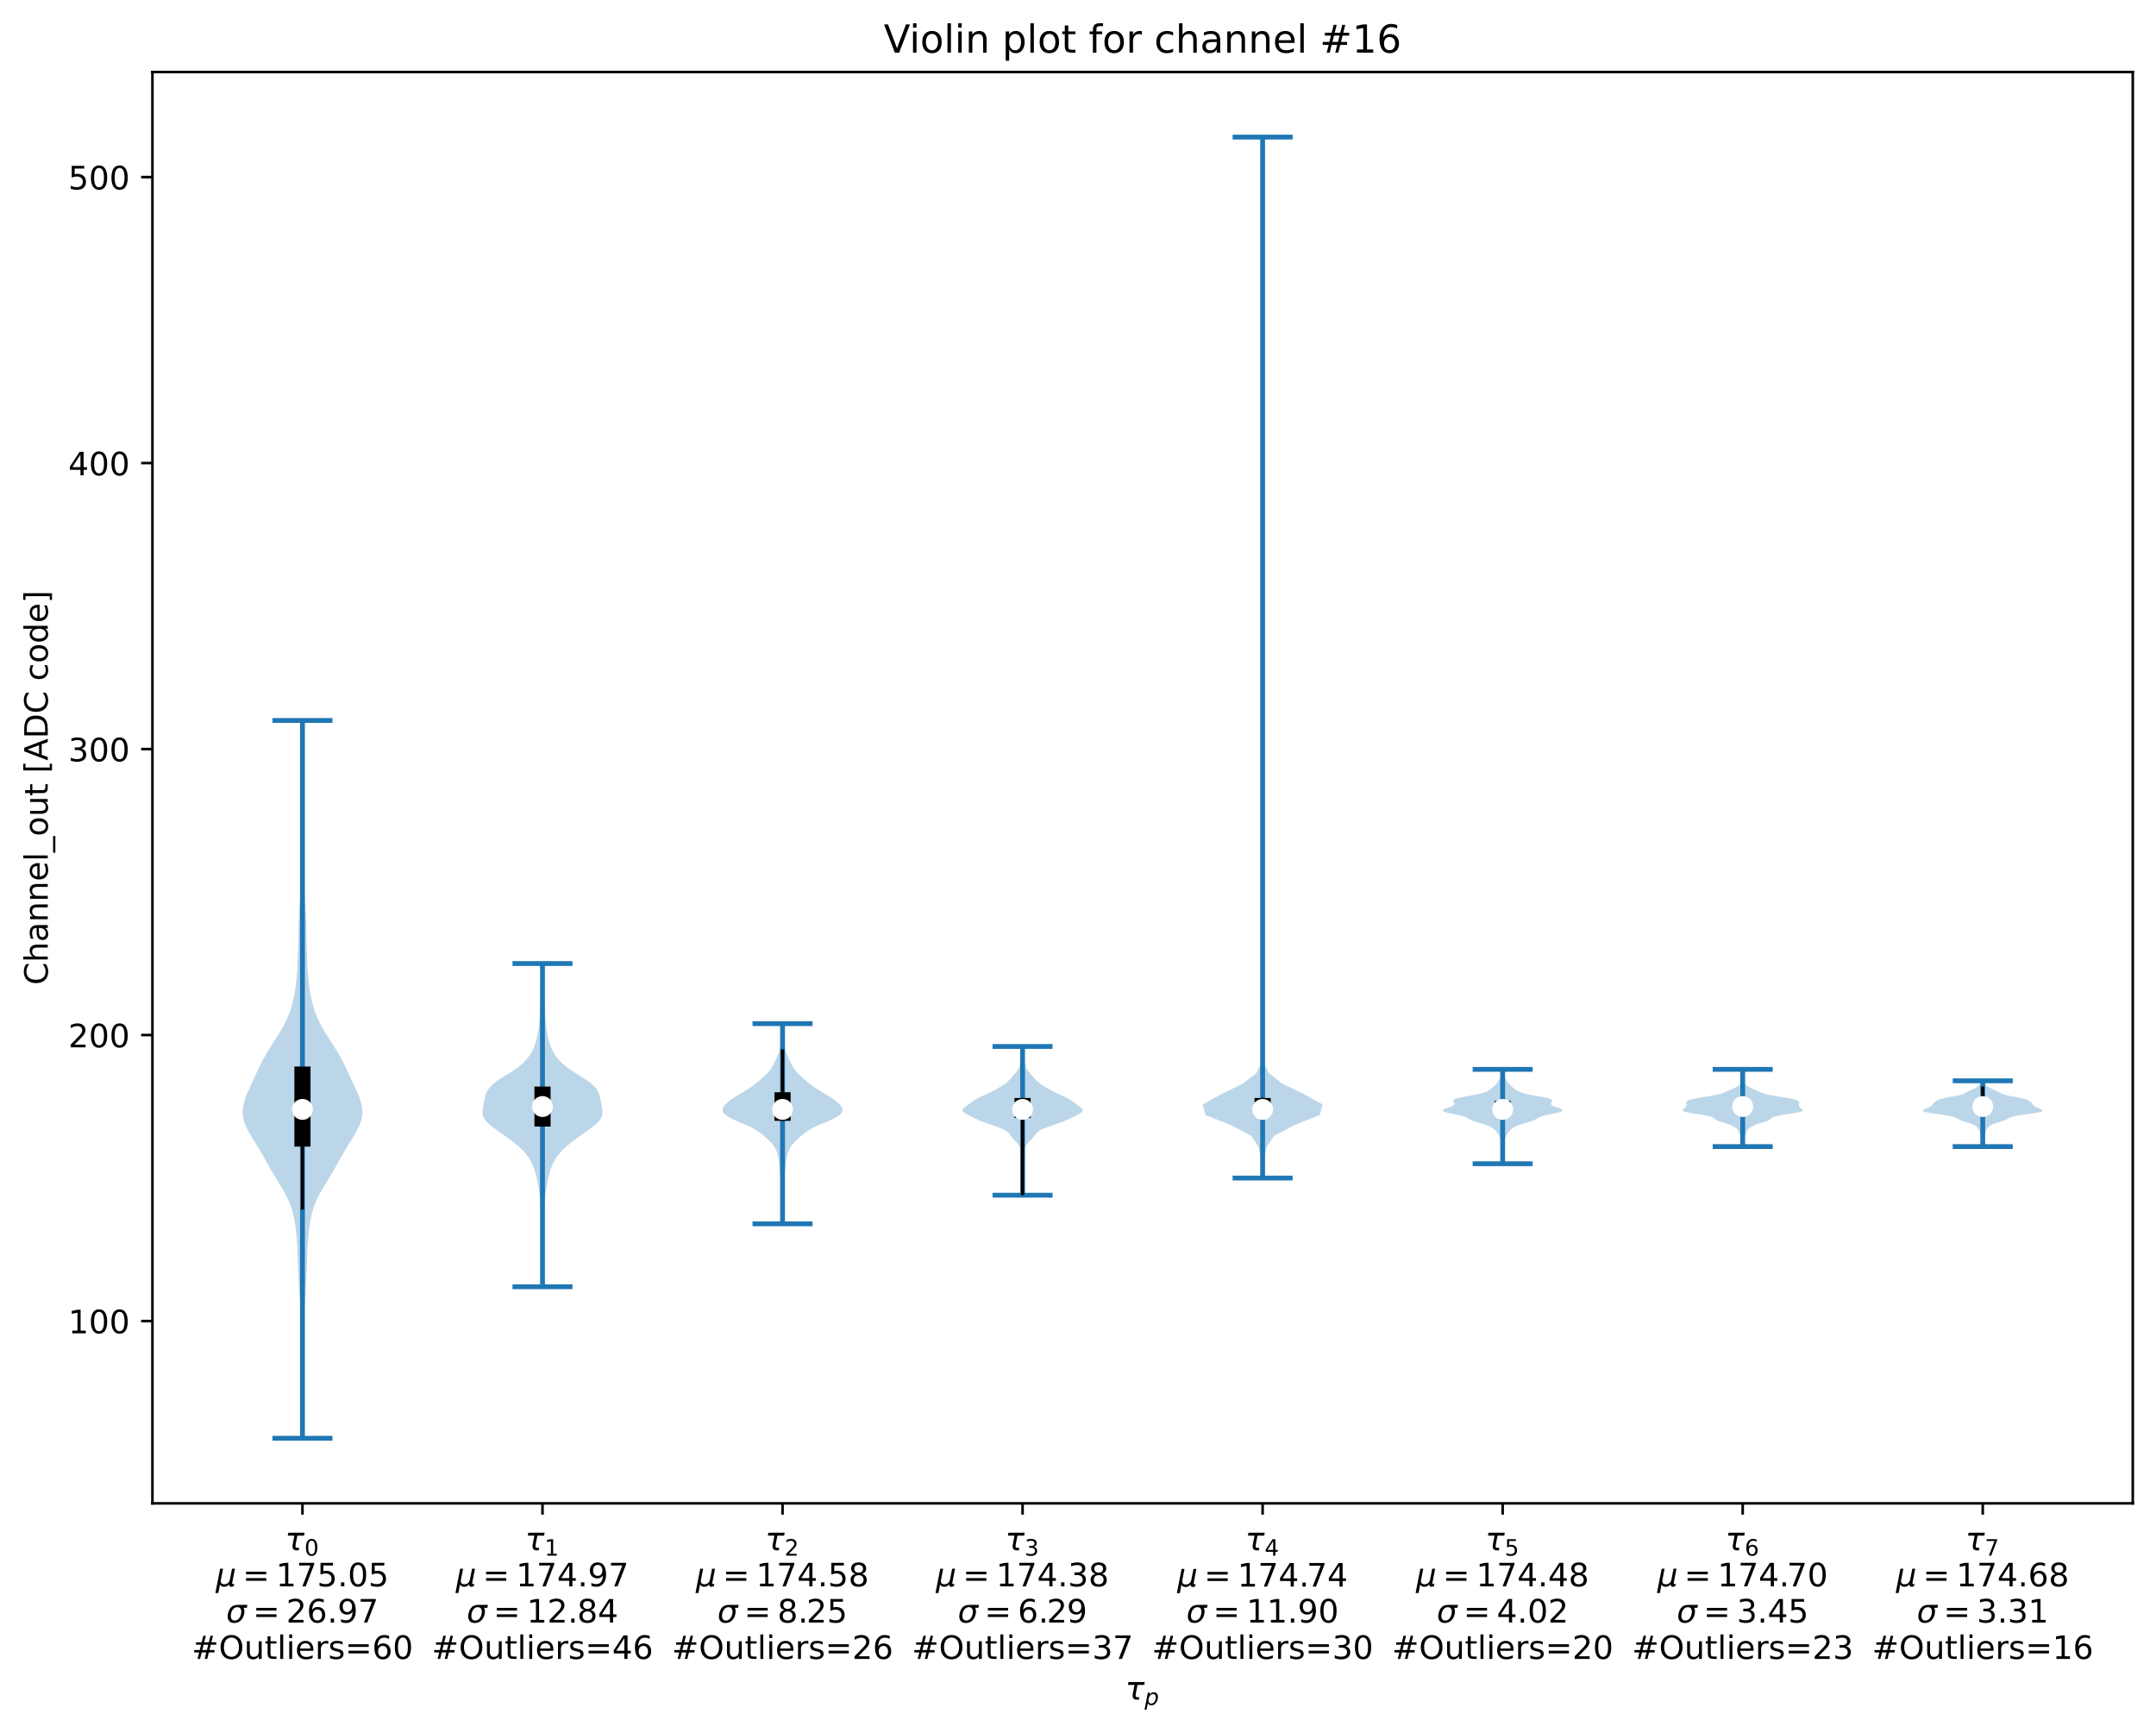<?xml version="1.0" encoding="utf-8" standalone="no"?>
<!DOCTYPE svg PUBLIC "-//W3C//DTD SVG 1.1//EN"
  "http://www.w3.org/Graphics/SVG/1.1/DTD/svg11.dtd">
<!-- Created with matplotlib (https://matplotlib.org/) -->
<svg height="537.008pt" version="1.1" viewBox="0 0 668.244 537.008" width="668.244pt" xmlns="http://www.w3.org/2000/svg" xmlns:xlink="http://www.w3.org/1999/xlink">
 <defs>
  <style type="text/css">*{stroke-linecap:butt;stroke-linejoin:round;}</style>
 </defs>
 <g id="figure_1">
  <g id="patch_1">
   <path d="M 0 537.008 
L 668.244 537.008 
L 668.244 0 
L 0 0 
z
" style="fill:#ffffff;"/>
  </g>
  <g id="axes_1">
   <g id="patch_2">
    <path d="M 47.244 465.838 
L 661.044 465.838 
L 661.044 22.318 
L 47.244 22.318 
z
" style="fill:#ffffff;"/>
   </g>
   <g id="PolyCollection_1">
    <path clip-path="url(#pdf8f4f0fa4)" d="M 93.816 445.678 
L 93.671 445.678 
L 93.659 443.431 
L 93.645 441.185 
L 93.625 438.938 
L 93.599 436.691 
L 93.57 434.445 
L 93.543 432.198 
L 93.519 429.951 
L 93.501 427.704 
L 93.486 425.458 
L 93.476 423.211 
L 93.471 420.964 
L 93.468 418.718 
L 93.459 416.471 
L 93.434 414.224 
L 93.386 411.977 
L 93.313 409.731 
L 93.217 407.484 
L 93.102 405.237 
L 92.971 402.991 
L 92.829 400.744 
L 92.686 398.497 
L 92.558 396.25 
L 92.454 394.004 
L 92.371 391.757 
L 92.293 389.51 
L 92.198 387.264 
L 92.065 385.017 
L 91.882 382.77 
L 91.637 380.523 
L 91.305 378.277 
L 90.833 376.03 
L 90.155 373.783 
L 89.223 371.537 
L 88.047 369.29 
L 86.711 367.043 
L 85.333 364.796 
L 84.004 362.55 
L 82.743 360.303 
L 81.493 358.056 
L 80.179 355.81 
L 78.787 353.563 
L 77.406 351.316 
L 76.216 349.069 
L 75.417 346.823 
L 75.144 344.576 
L 75.408 342.329 
L 76.098 340.083 
L 77.038 337.836 
L 78.068 335.589 
L 79.105 333.342 
L 80.152 331.096 
L 81.269 328.849 
L 82.512 326.602 
L 83.884 324.356 
L 85.328 322.109 
L 86.743 319.862 
L 88.03 317.615 
L 89.122 315.369 
L 89.996 313.122 
L 90.664 310.875 
L 91.161 308.629 
L 91.532 306.382 
L 91.812 304.135 
L 92.026 301.888 
L 92.187 299.642 
L 92.306 297.395 
L 92.391 295.148 
L 92.45 292.902 
L 92.492 290.655 
L 92.532 288.408 
L 92.587 286.161 
L 92.672 283.915 
L 92.793 281.668 
L 92.945 279.421 
L 93.108 277.175 
L 93.261 274.928 
L 93.387 272.681 
L 93.476 270.434 
L 93.529 268.188 
L 93.555 265.941 
L 93.564 263.694 
L 93.567 261.448 
L 93.57 259.201 
L 93.577 256.954 
L 93.587 254.707 
L 93.597 252.461 
L 93.604 250.214 
L 93.605 247.967 
L 93.6 245.721 
L 93.591 243.474 
L 93.583 241.227 
L 93.579 238.981 
L 93.583 236.734 
L 93.592 234.487 
L 93.603 232.24 
L 93.613 229.994 
L 93.623 227.747 
L 93.635 225.5 
L 93.65 223.254 
L 93.838 223.254 
L 93.838 223.254 
L 93.853 225.5 
L 93.865 227.747 
L 93.874 229.994 
L 93.885 232.24 
L 93.896 234.487 
L 93.905 236.734 
L 93.908 238.981 
L 93.905 241.227 
L 93.897 243.474 
L 93.887 245.721 
L 93.882 247.967 
L 93.883 250.214 
L 93.89 252.461 
L 93.901 254.707 
L 93.911 256.954 
L 93.917 259.201 
L 93.921 261.448 
L 93.923 263.694 
L 93.932 265.941 
L 93.958 268.188 
L 94.011 270.434 
L 94.1 272.681 
L 94.226 274.928 
L 94.38 277.175 
L 94.543 279.421 
L 94.694 281.668 
L 94.816 283.915 
L 94.9 286.161 
L 94.955 288.408 
L 94.995 290.655 
L 95.038 292.902 
L 95.096 295.148 
L 95.181 297.395 
L 95.3 299.642 
L 95.462 301.888 
L 95.675 304.135 
L 95.955 306.382 
L 96.326 308.629 
L 96.824 310.875 
L 97.492 313.122 
L 98.365 315.369 
L 99.458 317.615 
L 100.745 319.862 
L 102.16 322.109 
L 103.603 324.356 
L 104.976 326.602 
L 106.219 328.849 
L 107.336 331.096 
L 108.383 333.342 
L 109.419 335.589 
L 110.45 337.836 
L 111.39 340.083 
L 112.08 342.329 
L 112.344 344.576 
L 112.071 346.823 
L 111.271 349.069 
L 110.081 351.316 
L 108.701 353.563 
L 107.309 355.81 
L 105.995 358.056 
L 104.744 360.303 
L 103.483 362.55 
L 102.155 364.796 
L 100.776 367.043 
L 99.44 369.29 
L 98.265 371.537 
L 97.333 373.783 
L 96.655 376.03 
L 96.183 378.277 
L 95.85 380.523 
L 95.606 382.77 
L 95.423 385.017 
L 95.29 387.264 
L 95.194 389.51 
L 95.117 391.757 
L 95.033 394.004 
L 94.929 396.25 
L 94.801 398.497 
L 94.659 400.744 
L 94.517 402.991 
L 94.385 405.237 
L 94.27 407.484 
L 94.174 409.731 
L 94.101 411.977 
L 94.053 414.224 
L 94.029 416.471 
L 94.02 418.718 
L 94.016 420.964 
L 94.011 423.211 
L 94.001 425.458 
L 93.987 427.704 
L 93.968 429.951 
L 93.945 432.198 
L 93.917 434.445 
L 93.888 436.691 
L 93.863 438.938 
L 93.843 441.185 
L 93.828 443.431 
L 93.816 445.678 
z
" style="fill:#1f77b4;fill-opacity:0.3;"/>
   </g>
   <g id="PolyCollection_2">
    <path clip-path="url(#pdf8f4f0fa4)" d="M 168.215 398.712 
L 168.072 398.712 
L 168.07 397.701 
L 168.07 396.689 
L 168.069 395.678 
L 168.066 394.666 
L 168.059 393.655 
L 168.051 392.643 
L 168.042 391.632 
L 168.034 390.62 
L 168.025 389.609 
L 168.016 388.597 
L 168.009 387.586 
L 168.003 386.574 
L 167.995 385.563 
L 167.981 384.551 
L 167.956 383.54 
L 167.915 382.528 
L 167.865 381.517 
L 167.812 380.506 
L 167.767 379.494 
L 167.733 378.483 
L 167.71 377.471 
L 167.691 376.46 
L 167.665 375.448 
L 167.624 374.437 
L 167.563 373.425 
L 167.479 372.414 
L 167.374 371.402 
L 167.252 370.391 
L 167.117 369.379 
L 166.968 368.368 
L 166.805 367.356 
L 166.625 366.345 
L 166.425 365.334 
L 166.198 364.322 
L 165.933 363.311 
L 165.614 362.299 
L 165.228 361.288 
L 164.763 360.276 
L 164.208 359.265 
L 163.544 358.253 
L 162.749 357.242 
L 161.805 356.23 
L 160.71 355.219 
L 159.485 354.207 
L 158.163 353.196 
L 156.775 352.184 
L 155.349 351.173 
L 153.919 350.161 
L 152.552 349.15 
L 151.35 348.139 
L 150.416 347.127 
L 149.818 346.116 
L 149.551 345.104 
L 149.544 344.093 
L 149.69 343.081 
L 149.893 342.07 
L 150.102 341.058 
L 150.317 340.047 
L 150.597 339.035 
L 151.03 338.024 
L 151.715 337.012 
L 152.709 336.001 
L 154.01 334.989 
L 155.539 333.978 
L 157.175 332.967 
L 158.781 331.955 
L 160.254 330.944 
L 161.533 329.932 
L 162.609 328.921 
L 163.5 327.909 
L 164.237 326.898 
L 164.846 325.886 
L 165.343 324.875 
L 165.746 323.863 
L 166.073 322.852 
L 166.343 321.84 
L 166.571 320.829 
L 166.763 319.817 
L 166.92 318.806 
L 167.041 317.794 
L 167.131 316.783 
L 167.204 315.772 
L 167.275 314.76 
L 167.353 313.749 
L 167.435 312.737 
L 167.508 311.726 
L 167.557 310.714 
L 167.576 309.703 
L 167.572 308.691 
L 167.562 307.68 
L 167.562 306.668 
L 167.585 305.657 
L 167.632 304.645 
L 167.695 303.634 
L 167.765 302.622 
L 167.833 301.611 
L 167.894 300.6 
L 167.947 299.588 
L 167.993 298.577 
L 168.294 298.577 
L 168.294 298.577 
L 168.34 299.588 
L 168.394 300.6 
L 168.455 301.611 
L 168.523 302.622 
L 168.592 303.634 
L 168.656 304.645 
L 168.702 305.657 
L 168.725 306.668 
L 168.726 307.68 
L 168.715 308.691 
L 168.711 309.703 
L 168.731 310.714 
L 168.78 311.726 
L 168.852 312.737 
L 168.934 313.749 
L 169.013 314.76 
L 169.084 315.772 
L 169.157 316.783 
L 169.247 317.794 
L 169.367 318.806 
L 169.524 319.817 
L 169.717 320.829 
L 169.945 321.84 
L 170.215 322.852 
L 170.541 323.863 
L 170.944 324.875 
L 171.442 325.886 
L 172.05 326.898 
L 172.787 327.909 
L 173.679 328.921 
L 174.754 329.932 
L 176.034 330.944 
L 177.506 331.955 
L 179.113 332.967 
L 180.748 333.978 
L 182.278 334.989 
L 183.578 336.001 
L 184.573 337.012 
L 185.257 338.024 
L 185.691 339.035 
L 185.97 340.047 
L 186.186 341.058 
L 186.394 342.07 
L 186.598 343.081 
L 186.744 344.093 
L 186.736 345.104 
L 186.469 346.116 
L 185.871 347.127 
L 184.938 348.139 
L 183.735 349.15 
L 182.369 350.161 
L 180.939 351.173 
L 179.512 352.184 
L 178.125 353.196 
L 176.803 354.207 
L 175.578 355.219 
L 174.483 356.23 
L 173.538 357.242 
L 172.743 358.253 
L 172.08 359.265 
L 171.524 360.276 
L 171.06 361.288 
L 170.673 362.299 
L 170.354 363.311 
L 170.089 364.322 
L 169.862 365.334 
L 169.663 366.345 
L 169.483 367.356 
L 169.32 368.368 
L 169.171 369.379 
L 169.035 370.391 
L 168.913 371.402 
L 168.808 372.414 
L 168.724 373.425 
L 168.663 374.437 
L 168.623 375.448 
L 168.597 376.46 
L 168.577 377.471 
L 168.554 378.483 
L 168.521 379.494 
L 168.476 380.506 
L 168.423 381.517 
L 168.372 382.528 
L 168.332 383.54 
L 168.306 384.551 
L 168.292 385.563 
L 168.285 386.574 
L 168.279 387.586 
L 168.271 388.597 
L 168.263 389.609 
L 168.254 390.62 
L 168.245 391.632 
L 168.237 392.643 
L 168.228 393.655 
L 168.222 394.666 
L 168.218 395.678 
L 168.218 396.689 
L 168.218 397.701 
L 168.215 398.712 
z
" style="fill:#1f77b4;fill-opacity:0.3;"/>
   </g>
   <g id="PolyCollection_3">
    <path clip-path="url(#pdf8f4f0fa4)" d="M 242.647 379.217 
L 242.441 379.217 
L 242.431 378.59 
L 242.429 377.963 
L 242.433 377.337 
L 242.442 376.71 
L 242.451 376.084 
L 242.457 375.457 
L 242.461 374.831 
L 242.465 374.204 
L 242.469 373.577 
L 242.473 372.951 
L 242.475 372.324 
L 242.469 371.698 
L 242.451 371.071 
L 242.418 370.445 
L 242.368 369.818 
L 242.303 369.191 
L 242.226 368.565 
L 242.148 367.938 
L 242.078 367.312 
L 242.023 366.685 
L 241.984 366.059 
L 241.954 365.432 
L 241.923 364.805 
L 241.884 364.179 
L 241.833 363.552 
L 241.774 362.926 
L 241.712 362.299 
L 241.649 361.673 
L 241.581 361.046 
L 241.505 360.419 
L 241.416 359.793 
L 241.312 359.166 
L 241.195 358.54 
L 241.058 357.913 
L 240.889 357.287 
L 240.672 356.66 
L 240.389 356.033 
L 240.029 355.407 
L 239.584 354.78 
L 239.055 354.154 
L 238.452 353.527 
L 237.792 352.901 
L 237.093 352.274 
L 236.362 351.647 
L 235.581 351.021 
L 234.702 350.394 
L 233.667 349.768 
L 232.444 349.141 
L 231.053 348.514 
L 229.568 347.888 
L 228.098 347.261 
L 226.751 346.635 
L 225.61 346.008 
L 224.738 345.382 
L 224.177 344.755 
L 223.944 344.128 
L 224.014 343.502 
L 224.329 342.875 
L 224.822 342.249 
L 225.45 341.622 
L 226.202 340.996 
L 227.077 340.369 
L 228.058 339.742 
L 229.106 339.116 
L 230.167 338.489 
L 231.196 337.863 
L 232.168 337.236 
L 233.072 336.61 
L 233.912 335.983 
L 234.701 335.356 
L 235.456 334.73 
L 236.188 334.103 
L 236.894 333.477 
L 237.556 332.85 
L 238.15 332.224 
L 238.66 331.597 
L 239.089 330.97 
L 239.456 330.344 
L 239.786 329.717 
L 240.098 329.091 
L 240.4 328.464 
L 240.692 327.838 
L 240.971 327.211 
L 241.233 326.584 
L 241.472 325.958 
L 241.682 325.331 
L 241.856 324.705 
L 241.992 324.078 
L 242.098 323.452 
L 242.183 322.825 
L 242.258 322.198 
L 242.326 321.572 
L 242.386 320.945 
L 242.432 320.319 
L 242.462 319.692 
L 242.477 319.066 
L 242.48 318.439 
L 242.479 317.812 
L 242.479 317.186 
L 242.609 317.186 
L 242.609 317.186 
L 242.609 317.812 
L 242.608 318.439 
L 242.611 319.066 
L 242.625 319.692 
L 242.655 320.319 
L 242.702 320.945 
L 242.762 321.572 
L 242.83 322.198 
L 242.904 322.825 
L 242.99 323.452 
L 243.095 324.078 
L 243.232 324.705 
L 243.405 325.331 
L 243.615 325.958 
L 243.855 326.584 
L 244.117 327.211 
L 244.396 327.838 
L 244.688 328.464 
L 244.99 329.091 
L 245.302 329.717 
L 245.632 330.344 
L 245.999 330.97 
L 246.428 331.597 
L 246.938 332.224 
L 247.531 332.85 
L 248.194 333.477 
L 248.9 334.103 
L 249.632 334.73 
L 250.386 335.356 
L 251.176 335.983 
L 252.016 336.61 
L 252.92 337.236 
L 253.891 337.863 
L 254.921 338.489 
L 255.982 339.116 
L 257.029 339.742 
L 258.011 340.369 
L 258.885 340.996 
L 259.637 341.622 
L 260.266 342.249 
L 260.759 342.875 
L 261.074 343.502 
L 261.144 344.128 
L 260.91 344.755 
L 260.35 345.382 
L 259.477 346.008 
L 258.337 346.635 
L 256.989 347.261 
L 255.52 347.888 
L 254.035 348.514 
L 252.643 349.141 
L 251.42 349.768 
L 250.386 350.394 
L 249.506 351.021 
L 248.725 351.647 
L 247.995 352.274 
L 247.296 352.901 
L 246.635 353.527 
L 246.032 354.154 
L 245.504 354.78 
L 245.059 355.407 
L 244.698 356.033 
L 244.416 356.66 
L 244.199 357.287 
L 244.03 357.913 
L 243.893 358.54 
L 243.775 359.166 
L 243.672 359.793 
L 243.583 360.419 
L 243.506 361.046 
L 243.439 361.673 
L 243.376 362.299 
L 243.314 362.926 
L 243.255 363.552 
L 243.204 364.179 
L 243.164 364.805 
L 243.134 365.432 
L 243.104 366.059 
L 243.065 366.685 
L 243.01 367.312 
L 242.939 367.938 
L 242.861 368.565 
L 242.785 369.191 
L 242.719 369.818 
L 242.669 370.445 
L 242.636 371.071 
L 242.618 371.698 
L 242.613 372.324 
L 242.614 372.951 
L 242.619 373.577 
L 242.623 374.204 
L 242.626 374.831 
L 242.63 375.457 
L 242.637 376.084 
L 242.646 376.71 
L 242.654 377.337 
L 242.659 377.963 
L 242.657 378.59 
L 242.647 379.217 
z
" style="fill:#1f77b4;fill-opacity:0.3;"/>
   </g>
   <g id="PolyCollection_4">
    <path clip-path="url(#pdf8f4f0fa4)" d="M 317.018 370.355 
L 316.869 370.355 
L 316.863 369.89 
L 316.86 369.424 
L 316.855 368.959 
L 316.847 368.493 
L 316.836 368.028 
L 316.82 367.562 
L 316.801 367.097 
L 316.777 366.631 
L 316.75 366.166 
L 316.723 365.701 
L 316.698 365.235 
L 316.678 364.77 
L 316.665 364.304 
L 316.657 363.839 
L 316.653 363.373 
L 316.648 362.908 
L 316.641 362.442 
L 316.629 361.977 
L 316.607 361.511 
L 316.569 361.046 
L 316.513 360.581 
L 316.438 360.115 
L 316.356 359.65 
L 316.282 359.184 
L 316.236 358.719 
L 316.23 358.253 
L 316.259 357.788 
L 316.308 357.322 
L 316.348 356.857 
L 316.345 356.391 
L 316.275 355.926 
L 316.119 355.461 
L 315.871 354.995 
L 315.536 354.53 
L 315.134 354.064 
L 314.694 353.599 
L 314.253 353.133 
L 313.844 352.668 
L 313.483 352.202 
L 313.154 351.737 
L 312.802 351.271 
L 312.343 350.806 
L 311.695 350.341 
L 310.807 349.875 
L 309.683 349.41 
L 308.384 348.944 
L 307.008 348.479 
L 305.662 348.013 
L 304.422 347.548 
L 303.314 347.082 
L 302.307 346.617 
L 301.342 346.151 
L 300.39 345.686 
L 299.495 345.221 
L 298.773 344.755 
L 298.363 344.29 
L 298.344 343.824 
L 298.686 343.359 
L 299.263 342.893 
L 299.919 342.428 
L 300.548 341.962 
L 301.138 341.497 
L 301.755 341.031 
L 302.485 340.566 
L 303.37 340.101 
L 304.383 339.635 
L 305.446 339.17 
L 306.476 338.704 
L 307.43 338.239 
L 308.308 337.773 
L 309.132 337.308 
L 309.918 336.842 
L 310.661 336.377 
L 311.345 335.911 
L 311.953 335.446 
L 312.483 334.981 
L 312.948 334.515 
L 313.373 334.05 
L 313.781 333.584 
L 314.187 333.119 
L 314.589 332.653 
L 314.976 332.188 
L 315.327 331.722 
L 315.626 331.257 
L 315.869 330.791 
L 316.06 330.326 
L 316.208 329.861 
L 316.323 329.395 
L 316.412 328.93 
L 316.479 328.464 
L 316.525 327.999 
L 316.558 327.533 
L 316.583 327.068 
L 316.607 326.602 
L 316.633 326.137 
L 316.662 325.671 
L 316.692 325.206 
L 316.723 324.741 
L 316.755 324.275 
L 317.132 324.275 
L 317.132 324.275 
L 317.164 324.741 
L 317.195 325.206 
L 317.225 325.671 
L 317.254 326.137 
L 317.281 326.602 
L 317.305 327.068 
L 317.33 327.533 
L 317.362 327.999 
L 317.409 328.464 
L 317.475 328.93 
L 317.564 329.395 
L 317.68 329.861 
L 317.828 330.326 
L 318.018 330.791 
L 318.261 331.257 
L 318.561 331.722 
L 318.912 332.188 
L 319.298 332.653 
L 319.701 333.119 
L 320.107 333.584 
L 320.515 334.05 
L 320.94 334.515 
L 321.405 334.981 
L 321.935 335.446 
L 322.543 335.911 
L 323.227 336.377 
L 323.97 336.842 
L 324.755 337.308 
L 325.579 337.773 
L 326.457 338.239 
L 327.412 338.704 
L 328.442 339.17 
L 329.504 339.635 
L 330.517 340.101 
L 331.403 340.566 
L 332.133 341.031 
L 332.75 341.497 
L 333.339 341.962 
L 333.968 342.428 
L 334.624 342.893 
L 335.201 343.359 
L 335.544 343.824 
L 335.525 344.29 
L 335.115 344.755 
L 334.393 345.221 
L 333.497 345.686 
L 332.546 346.151 
L 331.581 346.617 
L 330.573 347.082 
L 329.465 347.548 
L 328.226 348.013 
L 326.879 348.479 
L 325.504 348.944 
L 324.205 349.41 
L 323.081 349.875 
L 322.193 350.341 
L 321.545 350.806 
L 321.086 351.271 
L 320.733 351.737 
L 320.404 352.202 
L 320.044 352.668 
L 319.635 353.133 
L 319.193 353.599 
L 318.753 354.064 
L 318.351 354.53 
L 318.017 354.995 
L 317.768 355.461 
L 317.612 355.926 
L 317.542 356.391 
L 317.54 356.857 
L 317.579 357.322 
L 317.628 357.788 
L 317.658 358.253 
L 317.651 358.719 
L 317.605 359.184 
L 317.532 359.65 
L 317.449 360.115 
L 317.375 360.581 
L 317.318 361.046 
L 317.281 361.511 
L 317.259 361.977 
L 317.246 362.442 
L 317.239 362.908 
L 317.235 363.373 
L 317.23 363.839 
L 317.222 364.304 
L 317.209 364.77 
L 317.189 365.235 
L 317.164 365.701 
L 317.137 366.166 
L 317.111 366.631 
L 317.087 367.097 
L 317.067 367.562 
L 317.052 368.028 
L 317.04 368.493 
L 317.033 368.959 
L 317.028 369.424 
L 317.024 369.89 
L 317.018 370.355 
z
" style="fill:#1f77b4;fill-opacity:0.3;"/>
   </g>
   <g id="PolyCollection_5">
    <path clip-path="url(#pdf8f4f0fa4)" d="M 391.453 365.038 
L 391.235 365.038 
L 391.08 361.78 
L 390.792 358.522 
L 390 355.264 
L 387.842 352.005 
L 381.725 348.747 
L 373.628 345.489 
L 372.744 342.231 
L 378.664 338.973 
L 385.367 335.714 
L 389.456 332.456 
L 391.011 329.198 
L 391.318 325.94 
L 391.343 322.682 
L 391.344 319.424 
L 391.344 316.165 
L 391.344 312.907 
L 391.344 309.649 
L 391.344 306.391 
L 391.344 303.133 
L 391.344 299.874 
L 391.344 296.616 
L 391.344 293.358 
L 391.344 290.1 
L 391.344 286.842 
L 391.344 283.584 
L 391.344 280.325 
L 391.344 277.067 
L 391.344 273.809 
L 391.344 270.551 
L 391.344 267.293 
L 391.344 264.034 
L 391.344 260.776 
L 391.344 257.518 
L 391.344 254.26 
L 391.344 251.002 
L 391.344 247.744 
L 391.344 244.485 
L 391.344 241.227 
L 391.344 237.969 
L 391.344 234.711 
L 391.344 231.453 
L 391.344 228.194 
L 391.344 224.936 
L 391.344 221.678 
L 391.344 218.42 
L 391.344 215.162 
L 391.344 211.904 
L 391.344 208.645 
L 391.344 205.387 
L 391.344 202.129 
L 391.344 198.871 
L 391.344 195.613 
L 391.344 192.354 
L 391.344 189.096 
L 391.344 185.838 
L 391.344 182.58 
L 391.344 179.322 
L 391.344 176.064 
L 391.344 172.805 
L 391.344 169.547 
L 391.344 166.289 
L 391.344 163.031 
L 391.344 159.773 
L 391.344 156.514 
L 391.344 153.256 
L 391.344 149.998 
L 391.344 146.74 
L 391.344 143.482 
L 391.344 140.224 
L 391.344 136.965 
L 391.344 133.707 
L 391.344 130.449 
L 391.344 127.191 
L 391.344 123.933 
L 391.344 120.674 
L 391.344 117.416 
L 391.344 114.158 
L 391.344 110.9 
L 391.344 107.642 
L 391.344 104.384 
L 391.344 101.125 
L 391.344 97.867 
L 391.344 94.609 
L 391.344 91.351 
L 391.344 88.093 
L 391.344 84.834 
L 391.344 81.576 
L 391.344 78.318 
L 391.344 75.06 
L 391.344 71.802 
L 391.344 68.544 
L 391.344 65.285 
L 391.344 62.027 
L 391.344 58.769 
L 391.344 55.511 
L 391.344 52.253 
L 391.342 48.994 
L 391.327 45.736 
L 391.308 42.478 
L 391.379 42.478 
L 391.379 42.478 
L 391.36 45.736 
L 391.345 48.994 
L 391.344 52.253 
L 391.344 55.511 
L 391.344 58.769 
L 391.344 62.027 
L 391.344 65.285 
L 391.344 68.544 
L 391.344 71.802 
L 391.344 75.06 
L 391.344 78.318 
L 391.344 81.576 
L 391.344 84.834 
L 391.344 88.093 
L 391.344 91.351 
L 391.344 94.609 
L 391.344 97.867 
L 391.344 101.125 
L 391.344 104.384 
L 391.344 107.642 
L 391.344 110.9 
L 391.344 114.158 
L 391.344 117.416 
L 391.344 120.674 
L 391.344 123.933 
L 391.344 127.191 
L 391.344 130.449 
L 391.344 133.707 
L 391.344 136.965 
L 391.344 140.224 
L 391.344 143.482 
L 391.344 146.74 
L 391.344 149.998 
L 391.344 153.256 
L 391.344 156.514 
L 391.344 159.773 
L 391.344 163.031 
L 391.344 166.289 
L 391.344 169.547 
L 391.344 172.805 
L 391.344 176.064 
L 391.344 179.322 
L 391.344 182.58 
L 391.344 185.838 
L 391.344 189.096 
L 391.344 192.354 
L 391.344 195.613 
L 391.344 198.871 
L 391.344 202.129 
L 391.344 205.387 
L 391.344 208.645 
L 391.344 211.904 
L 391.344 215.162 
L 391.344 218.42 
L 391.344 221.678 
L 391.344 224.936 
L 391.344 228.194 
L 391.344 231.453 
L 391.344 234.711 
L 391.344 237.969 
L 391.344 241.227 
L 391.344 244.485 
L 391.344 247.744 
L 391.344 251.002 
L 391.344 254.26 
L 391.344 257.518 
L 391.344 260.776 
L 391.344 264.034 
L 391.344 267.293 
L 391.344 270.551 
L 391.344 273.809 
L 391.344 277.067 
L 391.344 280.325 
L 391.344 283.584 
L 391.344 286.842 
L 391.344 290.1 
L 391.344 293.358 
L 391.344 296.616 
L 391.344 299.874 
L 391.344 303.133 
L 391.344 306.391 
L 391.344 309.649 
L 391.344 312.907 
L 391.344 316.165 
L 391.344 319.424 
L 391.345 322.682 
L 391.37 325.94 
L 391.677 329.198 
L 393.231 332.456 
L 397.321 335.714 
L 404.024 338.973 
L 409.944 342.231 
L 409.059 345.489 
L 400.962 348.747 
L 394.845 352.005 
L 392.688 355.264 
L 391.895 358.522 
L 391.607 361.78 
L 391.453 365.038 
z
" style="fill:#1f77b4;fill-opacity:0.3;"/>
   </g>
   <g id="PolyCollection_6">
    <path clip-path="url(#pdf8f4f0fa4)" d="M 465.812 360.607 
L 465.675 360.607 
L 465.679 360.312 
L 465.688 360.017 
L 465.702 359.721 
L 465.715 359.426 
L 465.726 359.13 
L 465.734 358.835 
L 465.739 358.54 
L 465.742 358.244 
L 465.743 357.949 
L 465.743 357.654 
L 465.742 357.358 
L 465.74 357.063 
L 465.733 356.767 
L 465.719 356.472 
L 465.694 356.177 
L 465.651 355.881 
L 465.589 355.586 
L 465.51 355.29 
L 465.423 354.995 
L 465.34 354.7 
L 465.271 354.404 
L 465.222 354.109 
L 465.186 353.814 
L 465.151 353.518 
L 465.103 353.223 
L 465.032 352.927 
L 464.934 352.632 
L 464.812 352.337 
L 464.67 352.041 
L 464.514 351.746 
L 464.347 351.45 
L 464.169 351.155 
L 463.972 350.86 
L 463.747 350.564 
L 463.481 350.269 
L 463.166 349.974 
L 462.792 349.678 
L 462.347 349.383 
L 461.808 349.087 
L 461.146 348.792 
L 460.339 348.497 
L 459.393 348.201 
L 458.37 347.906 
L 457.369 347.61 
L 456.497 347.315 
L 455.812 347.02 
L 455.286 346.724 
L 454.804 346.429 
L 454.206 346.134 
L 453.355 345.838 
L 452.2 345.543 
L 450.817 345.247 
L 449.398 344.952 
L 448.187 344.657 
L 447.398 344.361 
L 447.144 344.066 
L 447.407 343.77 
L 448.057 343.475 
L 448.895 343.18 
L 449.715 342.884 
L 450.353 342.589 
L 450.719 342.294 
L 450.806 341.998 
L 450.679 341.703 
L 450.468 341.407 
L 450.339 341.112 
L 450.471 340.817 
L 451.007 340.521 
L 452.003 340.226 
L 453.398 339.93 
L 455.021 339.635 
L 456.657 339.34 
L 458.118 339.044 
L 459.305 338.749 
L 460.213 338.454 
L 460.897 338.158 
L 461.431 337.863 
L 461.873 337.567 
L 462.262 337.272 
L 462.619 336.977 
L 462.954 336.681 
L 463.272 336.386 
L 463.568 336.09 
L 463.837 335.795 
L 464.072 335.5 
L 464.274 335.204 
L 464.449 334.909 
L 464.609 334.614 
L 464.765 334.318 
L 464.925 334.023 
L 465.084 333.727 
L 465.235 333.432 
L 465.364 333.137 
L 465.462 332.841 
L 465.529 332.546 
L 465.569 332.25 
L 465.593 331.955 
L 465.61 331.66 
L 465.628 331.364 
L 465.86 331.364 
L 465.86 331.364 
L 465.877 331.66 
L 465.895 331.955 
L 465.919 332.25 
L 465.959 332.546 
L 466.025 332.841 
L 466.124 333.137 
L 466.253 333.432 
L 466.403 333.727 
L 466.563 334.023 
L 466.722 334.318 
L 466.879 334.614 
L 467.039 334.909 
L 467.214 335.204 
L 467.415 335.5 
L 467.651 335.795 
L 467.919 336.09 
L 468.216 336.386 
L 468.533 336.681 
L 468.869 336.977 
L 469.225 337.272 
L 469.614 337.567 
L 470.057 337.863 
L 470.59 338.158 
L 471.275 338.454 
L 472.182 338.749 
L 473.369 339.044 
L 474.83 339.34 
L 476.466 339.635 
L 478.09 339.93 
L 479.484 340.226 
L 480.481 340.521 
L 481.016 340.817 
L 481.149 341.112 
L 481.02 341.407 
L 480.808 341.703 
L 480.682 341.998 
L 480.768 342.294 
L 481.135 342.589 
L 481.773 342.884 
L 482.592 343.18 
L 483.43 343.475 
L 484.08 343.77 
L 484.344 344.066 
L 484.09 344.361 
L 483.301 344.657 
L 482.089 344.952 
L 480.67 345.247 
L 479.288 345.543 
L 478.133 345.838 
L 477.281 346.134 
L 476.684 346.429 
L 476.202 346.724 
L 475.676 347.02 
L 474.991 347.315 
L 474.119 347.61 
L 473.118 347.906 
L 472.094 348.201 
L 471.149 348.497 
L 470.341 348.792 
L 469.679 349.087 
L 469.141 349.383 
L 468.695 349.678 
L 468.321 349.974 
L 468.006 350.269 
L 467.741 350.564 
L 467.516 350.86 
L 467.319 351.155 
L 467.14 351.45 
L 466.973 351.746 
L 466.818 352.041 
L 466.676 352.337 
L 466.553 352.632 
L 466.455 352.927 
L 466.384 353.223 
L 466.336 353.518 
L 466.302 353.814 
L 466.266 354.109 
L 466.216 354.404 
L 466.148 354.7 
L 466.064 354.995 
L 465.977 355.29 
L 465.898 355.586 
L 465.836 355.881 
L 465.794 356.177 
L 465.768 356.472 
L 465.754 356.767 
L 465.748 357.063 
L 465.745 357.358 
L 465.745 357.654 
L 465.745 357.949 
L 465.746 358.244 
L 465.749 358.54 
L 465.753 358.835 
L 465.761 359.13 
L 465.772 359.426 
L 465.786 359.721 
L 465.799 360.017 
L 465.809 360.312 
L 465.812 360.607 
z
" style="fill:#1f77b4;fill-opacity:0.3;"/>
   </g>
   <g id="PolyCollection_7">
    <path clip-path="url(#pdf8f4f0fa4)" d="M 540.263 355.29 
L 540.025 355.29 
L 540.009 355.049 
L 539.998 354.807 
L 539.992 354.565 
L 539.99 354.324 
L 539.992 354.082 
L 539.995 353.84 
L 539.997 353.599 
L 539.992 353.357 
L 539.973 353.115 
L 539.93 352.874 
L 539.858 352.632 
L 539.755 352.39 
L 539.627 352.149 
L 539.482 351.907 
L 539.336 351.665 
L 539.203 351.424 
L 539.091 351.182 
L 539.002 350.94 
L 538.925 350.699 
L 538.839 350.457 
L 538.717 350.215 
L 538.537 349.974 
L 538.289 349.732 
L 537.978 349.49 
L 537.613 349.248 
L 537.196 349.007 
L 536.716 348.765 
L 536.149 348.523 
L 535.478 348.282 
L 534.714 348.04 
L 533.905 347.798 
L 533.128 347.557 
L 532.464 347.315 
L 531.961 347.073 
L 531.611 346.832 
L 531.346 346.59 
L 531.049 346.348 
L 530.579 346.107 
L 529.813 345.865 
L 528.688 345.623 
L 527.243 345.382 
L 525.628 345.14 
L 524.07 344.898 
L 522.795 344.657 
L 521.95 344.415 
L 521.561 344.173 
L 521.544 343.932 
L 521.758 343.69 
L 522.062 343.448 
L 522.352 343.207 
L 522.57 342.965 
L 522.696 342.723 
L 522.735 342.481 
L 522.71 342.24 
L 522.653 341.998 
L 522.608 341.756 
L 522.629 341.515 
L 522.783 341.273 
L 523.133 341.031 
L 523.737 340.79 
L 524.627 340.548 
L 525.796 340.306 
L 527.188 340.065 
L 528.695 339.823 
L 530.182 339.581 
L 531.524 339.34 
L 532.642 339.098 
L 533.526 338.856 
L 534.221 338.615 
L 534.799 338.373 
L 535.328 338.131 
L 535.854 337.89 
L 536.392 337.648 
L 536.938 337.406 
L 537.476 337.165 
L 537.985 336.923 
L 538.446 336.681 
L 538.844 336.44 
L 539.17 336.198 
L 539.422 335.956 
L 539.601 335.714 
L 539.718 335.473 
L 539.785 335.231 
L 539.819 334.989 
L 539.835 334.748 
L 539.844 334.506 
L 539.854 334.264 
L 539.87 334.023 
L 539.893 333.781 
L 539.922 333.539 
L 539.954 333.298 
L 539.986 333.056 
L 540.015 332.814 
L 540.038 332.573 
L 540.052 332.331 
L 540.059 332.089 
L 540.061 331.848 
L 540.061 331.606 
L 540.063 331.364 
L 540.225 331.364 
L 540.225 331.364 
L 540.227 331.606 
L 540.227 331.848 
L 540.228 332.089 
L 540.235 332.331 
L 540.25 332.573 
L 540.273 332.814 
L 540.302 333.056 
L 540.334 333.298 
L 540.366 333.539 
L 540.395 333.781 
L 540.417 334.023 
L 540.433 334.264 
L 540.444 334.506 
L 540.453 334.748 
L 540.468 334.989 
L 540.502 335.231 
L 540.57 335.473 
L 540.686 335.714 
L 540.866 335.956 
L 541.117 336.198 
L 541.443 336.44 
L 541.842 336.681 
L 542.303 336.923 
L 542.812 337.165 
L 543.349 337.406 
L 543.895 337.648 
L 544.434 337.89 
L 544.959 338.131 
L 545.489 338.373 
L 546.067 338.615 
L 546.761 338.856 
L 547.645 339.098 
L 548.764 339.34 
L 550.105 339.581 
L 551.593 339.823 
L 553.1 340.065 
L 554.492 340.306 
L 555.661 340.548 
L 556.551 340.79 
L 557.154 341.031 
L 557.505 341.273 
L 557.658 341.515 
L 557.68 341.756 
L 557.634 341.998 
L 557.577 342.24 
L 557.552 342.481 
L 557.592 342.723 
L 557.718 342.965 
L 557.936 343.207 
L 558.225 343.448 
L 558.53 343.69 
L 558.744 343.932 
L 558.727 344.173 
L 558.337 344.415 
L 557.492 344.657 
L 556.217 344.898 
L 554.659 345.14 
L 553.045 345.382 
L 551.6 345.623 
L 550.474 345.865 
L 549.708 346.107 
L 549.239 346.348 
L 548.941 346.59 
L 548.676 346.832 
L 548.326 347.073 
L 547.823 347.315 
L 547.159 347.557 
L 546.383 347.798 
L 545.574 348.04 
L 544.809 348.282 
L 544.138 348.523 
L 543.571 348.765 
L 543.091 349.007 
L 542.675 349.248 
L 542.31 349.49 
L 541.998 349.732 
L 541.75 349.974 
L 541.57 350.215 
L 541.448 350.457 
L 541.362 350.699 
L 541.285 350.94 
L 541.197 351.182 
L 541.085 351.424 
L 540.951 351.665 
L 540.805 351.907 
L 540.661 352.149 
L 540.532 352.39 
L 540.429 352.632 
L 540.358 352.874 
L 540.315 353.115 
L 540.295 353.357 
L 540.29 353.599 
L 540.292 353.84 
L 540.296 354.082 
L 540.297 354.324 
L 540.296 354.565 
L 540.29 354.807 
L 540.279 355.049 
L 540.263 355.29 
z
" style="fill:#1f77b4;fill-opacity:0.3;"/>
   </g>
   <g id="PolyCollection_8">
    <path clip-path="url(#pdf8f4f0fa4)" d="M 614.649 355.29 
L 614.439 355.29 
L 614.43 355.085 
L 614.425 354.879 
L 614.426 354.673 
L 614.432 354.467 
L 614.441 354.261 
L 614.449 354.055 
L 614.455 353.849 
L 614.454 353.643 
L 614.441 353.438 
L 614.414 353.232 
L 614.371 353.026 
L 614.312 352.82 
L 614.237 352.614 
L 614.151 352.408 
L 614.061 352.202 
L 613.975 351.996 
L 613.898 351.791 
L 613.833 351.585 
L 613.78 351.379 
L 613.733 351.173 
L 613.686 350.967 
L 613.633 350.761 
L 613.567 350.555 
L 613.487 350.349 
L 613.392 350.144 
L 613.283 349.938 
L 613.157 349.732 
L 613.014 349.526 
L 612.846 349.32 
L 612.643 349.114 
L 612.39 348.908 
L 612.067 348.702 
L 611.659 348.497 
L 611.157 348.291 
L 610.569 348.085 
L 609.922 347.879 
L 609.257 347.673 
L 608.621 347.467 
L 608.052 347.261 
L 607.568 347.055 
L 607.158 346.85 
L 606.788 346.644 
L 606.396 346.438 
L 605.91 346.232 
L 605.257 346.026 
L 604.377 345.82 
L 603.249 345.614 
L 601.905 345.408 
L 600.44 345.203 
L 598.993 344.997 
L 597.721 344.791 
L 596.753 344.585 
L 596.16 344.379 
L 595.944 344.173 
L 596.049 343.967 
L 596.385 343.761 
L 596.85 343.556 
L 597.353 343.35 
L 597.825 343.144 
L 598.22 342.938 
L 598.526 342.732 
L 598.751 342.526 
L 598.926 342.32 
L 599.084 342.114 
L 599.254 341.909 
L 599.45 341.703 
L 599.676 341.497 
L 599.93 341.291 
L 600.225 341.085 
L 600.59 340.879 
L 601.072 340.673 
L 601.721 340.467 
L 602.566 340.262 
L 603.591 340.056 
L 604.727 339.85 
L 605.869 339.644 
L 606.905 339.438 
L 607.754 339.232 
L 608.391 339.026 
L 608.851 338.821 
L 609.206 338.615 
L 609.537 338.409 
L 609.902 338.203 
L 610.326 337.997 
L 610.799 337.791 
L 611.291 337.585 
L 611.768 337.379 
L 612.204 337.174 
L 612.582 336.968 
L 612.899 336.762 
L 613.158 336.556 
L 613.369 336.35 
L 613.542 336.144 
L 613.686 335.938 
L 613.81 335.732 
L 613.921 335.527 
L 614.022 335.321 
L 614.114 335.115 
L 614.199 334.909 
L 614.889 334.909 
L 614.889 334.909 
L 614.974 335.115 
L 615.066 335.321 
L 615.167 335.527 
L 615.277 335.732 
L 615.402 335.938 
L 615.546 336.144 
L 615.718 336.35 
L 615.929 336.556 
L 616.189 336.762 
L 616.506 336.968 
L 616.884 337.174 
L 617.319 337.379 
L 617.797 337.585 
L 618.289 337.791 
L 618.761 337.997 
L 619.185 338.203 
L 619.551 338.409 
L 619.882 338.615 
L 620.237 338.821 
L 620.697 339.026 
L 621.334 339.232 
L 622.183 339.438 
L 623.218 339.644 
L 624.361 339.85 
L 625.497 340.056 
L 626.521 340.262 
L 627.366 340.467 
L 628.016 340.673 
L 628.498 340.879 
L 628.863 341.085 
L 629.157 341.291 
L 629.412 341.497 
L 629.637 341.703 
L 629.833 341.909 
L 630.003 342.114 
L 630.162 342.32 
L 630.336 342.526 
L 630.562 342.732 
L 630.867 342.938 
L 631.263 343.144 
L 631.734 343.35 
L 632.238 343.556 
L 632.703 343.761 
L 633.038 343.967 
L 633.144 344.173 
L 632.928 344.379 
L 632.335 344.585 
L 631.366 344.791 
L 630.094 344.997 
L 628.648 345.203 
L 627.182 345.408 
L 625.839 345.614 
L 624.711 345.82 
L 623.831 346.026 
L 623.177 346.232 
L 622.692 346.438 
L 622.3 346.644 
L 621.929 346.85 
L 621.52 347.055 
L 621.036 347.261 
L 620.467 347.467 
L 619.831 347.673 
L 619.165 347.879 
L 618.518 348.085 
L 617.93 348.291 
L 617.429 348.497 
L 617.02 348.702 
L 616.697 348.908 
L 616.444 349.114 
L 616.241 349.32 
L 616.074 349.526 
L 615.93 349.732 
L 615.805 349.938 
L 615.695 350.144 
L 615.6 350.349 
L 615.52 350.555 
L 615.455 350.761 
L 615.401 350.967 
L 615.354 351.173 
L 615.307 351.379 
L 615.254 351.585 
L 615.19 351.791 
L 615.113 351.996 
L 615.026 352.202 
L 614.936 352.408 
L 614.851 352.614 
L 614.776 352.82 
L 614.716 353.026 
L 614.673 353.232 
L 614.646 353.438 
L 614.634 353.643 
L 614.633 353.849 
L 614.638 354.055 
L 614.647 354.261 
L 614.655 354.467 
L 614.661 354.673 
L 614.662 354.879 
L 614.658 355.085 
L 614.649 355.29 
z
" style="fill:#1f77b4;fill-opacity:0.3;"/>
   </g>
   <g id="matplotlib.axis_1">
    <g id="xtick_1">
     <g id="line2d_1">
      <defs>
       <path d="M 0 0 
L 0 3.5 
" id="mb9777586a7" style="stroke:#000000;stroke-width:0.8;"/>
      </defs>
      <g>
       <use style="stroke:#000000;stroke-width:0.8;" x="93.744" xlink:href="#mb9777586a7" y="465.838"/>
      </g>
     </g>
     <g id="text_1">
      <!-- $\tau_0$ -->
      <g transform="translate(88.344 480.437)scale(0.1 -0.1)">
       <defs>
        <path d="M 32.859 9.969 
Q 34.188 7.625 39.453 7.625 
L 43.75 7.625 
L 42.281 0 
L 36.922 0 
Q 28.125 0 25 4.688 
Q 21.922 9.469 23.969 19.828 
L 29 45.703 
L 8.453 45.703 
L 10.203 54.688 
L 60.641 54.688 
L 58.891 45.703 
L 38.188 45.703 
L 33.016 19.281 
Q 31.641 12.203 32.859 9.969 
z
" id="DejaVuSans-Oblique-964"/>
        <path d="M 31.781 66.406 
Q 24.172 66.406 20.328 58.906 
Q 16.5 51.422 16.5 36.375 
Q 16.5 21.391 20.328 13.891 
Q 24.172 6.391 31.781 6.391 
Q 39.453 6.391 43.281 13.891 
Q 47.125 21.391 47.125 36.375 
Q 47.125 51.422 43.281 58.906 
Q 39.453 66.406 31.781 66.406 
z
M 31.781 74.219 
Q 44.047 74.219 50.516 64.516 
Q 56.984 54.828 56.984 36.375 
Q 56.984 17.969 50.516 8.266 
Q 44.047 -1.422 31.781 -1.422 
Q 19.531 -1.422 13.062 8.266 
Q 6.594 17.969 6.594 36.375 
Q 6.594 54.828 13.062 64.516 
Q 19.531 74.219 31.781 74.219 
z
" id="DejaVuSans-48"/>
       </defs>
       <use transform="translate(0 0.312)" xlink:href="#DejaVuSans-Oblique-964"/>
       <use transform="translate(60.205 -16.094)scale(0.7)" xlink:href="#DejaVuSans-48"/>
      </g>
      <!-- $\mu=175.05$ -->
      <g transform="translate(66.894 491.634)scale(0.1 -0.1)">
       <defs>
        <path d="M -1.312 -20.797 
L 13.375 54.688 
L 22.406 54.688 
L 15.766 20.656 
Q 15.578 19.625 15.422 18.359 
Q 15.281 17.094 15.281 15.828 
Q 15.281 11.281 18.141 8.828 
Q 21 6.391 26.312 6.391 
Q 33.547 6.391 37.984 10.484 
Q 42.438 14.594 44 22.797 
L 50.203 54.688 
L 59.188 54.688 
L 51.031 12.641 
Q 50.828 11.719 50.75 11.031 
Q 50.688 10.359 50.688 9.812 
Q 50.688 8.297 51.297 7.594 
Q 51.906 6.891 53.219 6.891 
Q 53.719 6.891 54.562 7.125 
Q 55.422 7.375 56.984 8.016 
L 55.609 0.781 
Q 53.469 -0.297 51.516 -0.859 
Q 49.562 -1.422 47.703 -1.422 
Q 44.484 -1.422 42.656 0.625 
Q 40.828 2.688 40.828 6.297 
Q 38.094 2.391 34.297 0.484 
Q 30.516 -1.422 25.391 -1.422 
Q 20.844 -1.422 17.453 0.672 
Q 14.062 2.781 12.984 6.203 
L 7.719 -20.797 
z
" id="DejaVuSans-Oblique-956"/>
        <path d="M 10.594 45.406 
L 73.188 45.406 
L 73.188 37.203 
L 10.594 37.203 
z
M 10.594 25.484 
L 73.188 25.484 
L 73.188 17.188 
L 10.594 17.188 
z
" id="DejaVuSans-61"/>
        <path d="M 12.406 8.297 
L 28.516 8.297 
L 28.516 63.922 
L 10.984 60.406 
L 10.984 69.391 
L 28.422 72.906 
L 38.281 72.906 
L 38.281 8.297 
L 54.391 8.297 
L 54.391 0 
L 12.406 0 
z
" id="DejaVuSans-49"/>
        <path d="M 8.203 72.906 
L 55.078 72.906 
L 55.078 68.703 
L 28.609 0 
L 18.312 0 
L 43.219 64.594 
L 8.203 64.594 
z
" id="DejaVuSans-55"/>
        <path d="M 10.797 72.906 
L 49.516 72.906 
L 49.516 64.594 
L 19.828 64.594 
L 19.828 46.734 
Q 21.969 47.469 24.109 47.828 
Q 26.266 48.188 28.422 48.188 
Q 40.625 48.188 47.75 41.5 
Q 54.891 34.812 54.891 23.391 
Q 54.891 11.625 47.562 5.094 
Q 40.234 -1.422 26.906 -1.422 
Q 22.312 -1.422 17.547 -0.641 
Q 12.797 0.141 7.719 1.703 
L 7.719 11.625 
Q 12.109 9.234 16.797 8.062 
Q 21.484 6.891 26.703 6.891 
Q 35.156 6.891 40.078 11.328 
Q 45.016 15.766 45.016 23.391 
Q 45.016 31 40.078 35.438 
Q 35.156 39.891 26.703 39.891 
Q 22.75 39.891 18.812 39.016 
Q 14.891 38.141 10.797 36.281 
z
" id="DejaVuSans-53"/>
        <path d="M 10.688 12.406 
L 21 12.406 
L 21 0 
L 10.688 0 
z
" id="DejaVuSans-46"/>
       </defs>
       <use transform="translate(0 0.781)" xlink:href="#DejaVuSans-Oblique-956"/>
       <use transform="translate(83.105 0.781)" xlink:href="#DejaVuSans-61"/>
       <use transform="translate(186.377 0.781)" xlink:href="#DejaVuSans-49"/>
       <use transform="translate(250 0.781)" xlink:href="#DejaVuSans-55"/>
       <use transform="translate(313.623 0.781)" xlink:href="#DejaVuSans-53"/>
       <use transform="translate(377.246 0.781)" xlink:href="#DejaVuSans-46"/>
       <use transform="translate(409.033 0.781)" xlink:href="#DejaVuSans-48"/>
       <use transform="translate(472.656 0.781)" xlink:href="#DejaVuSans-53"/>
      </g>
      <!-- $\sigma=26.97$ -->
      <g transform="translate(70.094 502.853)scale(0.1 -0.1)">
       <defs>
        <path d="M 34.672 47.562 
Q 27.25 47.562 22.219 42.188 
Q 16.891 36.578 15.141 27.297 
Q 13.188 17.484 16.312 11.812 
Q 19.391 6.203 26.656 6.203 
Q 33.844 6.203 39.109 11.859 
Q 44.438 17.531 46.344 27.297 
Q 48.047 36.234 45.016 42.188 
Q 42.188 47.562 34.672 47.562 
z
M 36.078 54.734 
L 65.922 54.688 
L 64.156 45.703 
L 54.109 45.703 
Q 57.906 38.094 55.859 27.297 
Q 53.219 13.875 45.062 6.25 
Q 36.859 -1.422 25.141 -1.422 
Q 13.375 -1.422 8.203 6.25 
Q 3.031 13.875 5.672 27.297 
Q 8.25 40.766 16.406 48.391 
Q 23.188 54.734 36.078 54.734 
z
" id="DejaVuSans-Oblique-963"/>
        <path d="M 19.188 8.297 
L 53.609 8.297 
L 53.609 0 
L 7.328 0 
L 7.328 8.297 
Q 12.938 14.109 22.625 23.891 
Q 32.328 33.688 34.812 36.531 
Q 39.547 41.844 41.422 45.531 
Q 43.312 49.219 43.312 52.781 
Q 43.312 58.594 39.234 62.25 
Q 35.156 65.922 28.609 65.922 
Q 23.969 65.922 18.812 64.312 
Q 13.672 62.703 7.812 59.422 
L 7.812 69.391 
Q 13.766 71.781 18.938 73 
Q 24.125 74.219 28.422 74.219 
Q 39.75 74.219 46.484 68.547 
Q 53.219 62.891 53.219 53.422 
Q 53.219 48.922 51.531 44.891 
Q 49.859 40.875 45.406 35.406 
Q 44.188 33.984 37.641 27.219 
Q 31.109 20.453 19.188 8.297 
z
" id="DejaVuSans-50"/>
        <path d="M 33.016 40.375 
Q 26.375 40.375 22.484 35.828 
Q 18.609 31.297 18.609 23.391 
Q 18.609 15.531 22.484 10.953 
Q 26.375 6.391 33.016 6.391 
Q 39.656 6.391 43.531 10.953 
Q 47.406 15.531 47.406 23.391 
Q 47.406 31.297 43.531 35.828 
Q 39.656 40.375 33.016 40.375 
z
M 52.594 71.297 
L 52.594 62.312 
Q 48.875 64.062 45.094 64.984 
Q 41.312 65.922 37.594 65.922 
Q 27.828 65.922 22.672 59.328 
Q 17.531 52.734 16.797 39.406 
Q 19.672 43.656 24.016 45.922 
Q 28.375 48.188 33.594 48.188 
Q 44.578 48.188 50.953 41.516 
Q 57.328 34.859 57.328 23.391 
Q 57.328 12.156 50.688 5.359 
Q 44.047 -1.422 33.016 -1.422 
Q 20.359 -1.422 13.672 8.266 
Q 6.984 17.969 6.984 36.375 
Q 6.984 53.656 15.188 63.938 
Q 23.391 74.219 37.203 74.219 
Q 40.922 74.219 44.703 73.484 
Q 48.484 72.75 52.594 71.297 
z
" id="DejaVuSans-54"/>
        <path d="M 10.984 1.516 
L 10.984 10.5 
Q 14.703 8.734 18.5 7.812 
Q 22.312 6.891 25.984 6.891 
Q 35.75 6.891 40.891 13.453 
Q 46.047 20.016 46.781 33.406 
Q 43.953 29.203 39.594 26.953 
Q 35.25 24.703 29.984 24.703 
Q 19.047 24.703 12.672 31.312 
Q 6.297 37.938 6.297 49.422 
Q 6.297 60.641 12.938 67.422 
Q 19.578 74.219 30.609 74.219 
Q 43.266 74.219 49.922 64.516 
Q 56.594 54.828 56.594 36.375 
Q 56.594 19.141 48.406 8.859 
Q 40.234 -1.422 26.422 -1.422 
Q 22.703 -1.422 18.891 -0.688 
Q 15.094 0.047 10.984 1.516 
z
M 30.609 32.422 
Q 37.25 32.422 41.125 36.953 
Q 45.016 41.5 45.016 49.422 
Q 45.016 57.281 41.125 61.844 
Q 37.25 66.406 30.609 66.406 
Q 23.969 66.406 20.094 61.844 
Q 16.219 57.281 16.219 49.422 
Q 16.219 41.5 20.094 36.953 
Q 23.969 32.422 30.609 32.422 
z
" id="DejaVuSans-57"/>
       </defs>
       <use transform="translate(0 0.781)" xlink:href="#DejaVuSans-Oblique-963"/>
       <use transform="translate(82.861 0.781)" xlink:href="#DejaVuSans-61"/>
       <use transform="translate(186.133 0.781)" xlink:href="#DejaVuSans-50"/>
       <use transform="translate(249.756 0.781)" xlink:href="#DejaVuSans-54"/>
       <use transform="translate(313.379 0.781)" xlink:href="#DejaVuSans-46"/>
       <use transform="translate(345.166 0.781)" xlink:href="#DejaVuSans-57"/>
       <use transform="translate(408.789 0.781)" xlink:href="#DejaVuSans-55"/>
      </g>
      <!-- #Outliers=60 -->
      <g transform="translate(59.422 514.05)scale(0.1 -0.1)">
       <defs>
        <path d="M 51.125 44 
L 36.922 44 
L 32.812 27.688 
L 47.125 27.688 
z
M 43.797 71.781 
L 38.719 51.516 
L 52.984 51.516 
L 58.109 71.781 
L 65.922 71.781 
L 60.891 51.516 
L 76.125 51.516 
L 76.125 44 
L 58.984 44 
L 54.984 27.688 
L 70.516 27.688 
L 70.516 20.219 
L 53.078 20.219 
L 48 0 
L 40.188 0 
L 45.219 20.219 
L 30.906 20.219 
L 25.875 0 
L 18.016 0 
L 23.094 20.219 
L 7.719 20.219 
L 7.719 27.688 
L 24.906 27.688 
L 29 44 
L 13.281 44 
L 13.281 51.516 
L 30.906 51.516 
L 35.891 71.781 
z
" id="DejaVuSans-35"/>
        <path d="M 39.406 66.219 
Q 28.656 66.219 22.328 58.203 
Q 16.016 50.203 16.016 36.375 
Q 16.016 22.609 22.328 14.594 
Q 28.656 6.594 39.406 6.594 
Q 50.141 6.594 56.422 14.594 
Q 62.703 22.609 62.703 36.375 
Q 62.703 50.203 56.422 58.203 
Q 50.141 66.219 39.406 66.219 
z
M 39.406 74.219 
Q 54.734 74.219 63.906 63.938 
Q 73.094 53.656 73.094 36.375 
Q 73.094 19.141 63.906 8.859 
Q 54.734 -1.422 39.406 -1.422 
Q 24.031 -1.422 14.812 8.828 
Q 5.609 19.094 5.609 36.375 
Q 5.609 53.656 14.812 63.938 
Q 24.031 74.219 39.406 74.219 
z
" id="DejaVuSans-79"/>
        <path d="M 8.5 21.578 
L 8.5 54.688 
L 17.484 54.688 
L 17.484 21.922 
Q 17.484 14.156 20.5 10.266 
Q 23.531 6.391 29.594 6.391 
Q 36.859 6.391 41.078 11.031 
Q 45.312 15.672 45.312 23.688 
L 45.312 54.688 
L 54.297 54.688 
L 54.297 0 
L 45.312 0 
L 45.312 8.406 
Q 42.047 3.422 37.719 1 
Q 33.406 -1.422 27.688 -1.422 
Q 18.266 -1.422 13.375 4.438 
Q 8.5 10.297 8.5 21.578 
z
M 31.109 56 
z
" id="DejaVuSans-117"/>
        <path d="M 18.312 70.219 
L 18.312 54.688 
L 36.812 54.688 
L 36.812 47.703 
L 18.312 47.703 
L 18.312 18.016 
Q 18.312 11.328 20.141 9.422 
Q 21.969 7.516 27.594 7.516 
L 36.812 7.516 
L 36.812 0 
L 27.594 0 
Q 17.188 0 13.234 3.875 
Q 9.281 7.766 9.281 18.016 
L 9.281 47.703 
L 2.688 47.703 
L 2.688 54.688 
L 9.281 54.688 
L 9.281 70.219 
z
" id="DejaVuSans-116"/>
        <path d="M 9.422 75.984 
L 18.406 75.984 
L 18.406 0 
L 9.422 0 
z
" id="DejaVuSans-108"/>
        <path d="M 9.422 54.688 
L 18.406 54.688 
L 18.406 0 
L 9.422 0 
z
M 9.422 75.984 
L 18.406 75.984 
L 18.406 64.594 
L 9.422 64.594 
z
" id="DejaVuSans-105"/>
        <path d="M 56.203 29.594 
L 56.203 25.203 
L 14.891 25.203 
Q 15.484 15.922 20.484 11.062 
Q 25.484 6.203 34.422 6.203 
Q 39.594 6.203 44.453 7.469 
Q 49.312 8.734 54.109 11.281 
L 54.109 2.781 
Q 49.266 0.734 44.188 -0.344 
Q 39.109 -1.422 33.891 -1.422 
Q 20.797 -1.422 13.156 6.188 
Q 5.516 13.812 5.516 26.812 
Q 5.516 40.234 12.766 48.109 
Q 20.016 56 32.328 56 
Q 43.359 56 49.781 48.891 
Q 56.203 41.797 56.203 29.594 
z
M 47.219 32.234 
Q 47.125 39.594 43.094 43.984 
Q 39.062 48.391 32.422 48.391 
Q 24.906 48.391 20.391 44.141 
Q 15.875 39.891 15.188 32.172 
z
" id="DejaVuSans-101"/>
        <path d="M 41.109 46.297 
Q 39.594 47.172 37.812 47.578 
Q 36.031 48 33.891 48 
Q 26.266 48 22.188 43.047 
Q 18.109 38.094 18.109 28.812 
L 18.109 0 
L 9.078 0 
L 9.078 54.688 
L 18.109 54.688 
L 18.109 46.188 
Q 20.953 51.172 25.484 53.578 
Q 30.031 56 36.531 56 
Q 37.453 56 38.578 55.875 
Q 39.703 55.766 41.062 55.516 
z
" id="DejaVuSans-114"/>
        <path d="M 44.281 53.078 
L 44.281 44.578 
Q 40.484 46.531 36.375 47.5 
Q 32.281 48.484 27.875 48.484 
Q 21.188 48.484 17.844 46.438 
Q 14.5 44.391 14.5 40.281 
Q 14.5 37.156 16.891 35.375 
Q 19.281 33.594 26.516 31.984 
L 29.594 31.297 
Q 39.156 29.25 43.188 25.516 
Q 47.219 21.781 47.219 15.094 
Q 47.219 7.469 41.188 3.016 
Q 35.156 -1.422 24.609 -1.422 
Q 20.219 -1.422 15.453 -0.562 
Q 10.688 0.297 5.422 2 
L 5.422 11.281 
Q 10.406 8.688 15.234 7.391 
Q 20.062 6.109 24.812 6.109 
Q 31.156 6.109 34.562 8.281 
Q 37.984 10.453 37.984 14.406 
Q 37.984 18.062 35.516 20.016 
Q 33.062 21.969 24.703 23.781 
L 21.578 24.516 
Q 13.234 26.266 9.516 29.906 
Q 5.812 33.547 5.812 39.891 
Q 5.812 47.609 11.281 51.797 
Q 16.75 56 26.812 56 
Q 31.781 56 36.172 55.266 
Q 40.578 54.547 44.281 53.078 
z
" id="DejaVuSans-115"/>
       </defs>
       <use xlink:href="#DejaVuSans-35"/>
       <use x="83.789" xlink:href="#DejaVuSans-79"/>
       <use x="162.5" xlink:href="#DejaVuSans-117"/>
       <use x="225.879" xlink:href="#DejaVuSans-116"/>
       <use x="265.088" xlink:href="#DejaVuSans-108"/>
       <use x="292.871" xlink:href="#DejaVuSans-105"/>
       <use x="320.654" xlink:href="#DejaVuSans-101"/>
       <use x="382.178" xlink:href="#DejaVuSans-114"/>
       <use x="423.291" xlink:href="#DejaVuSans-115"/>
       <use x="475.391" xlink:href="#DejaVuSans-61"/>
       <use x="559.18" xlink:href="#DejaVuSans-54"/>
       <use x="622.803" xlink:href="#DejaVuSans-48"/>
      </g>
     </g>
    </g>
    <g id="xtick_2">
     <g id="line2d_2">
      <g>
       <use style="stroke:#000000;stroke-width:0.8;" x="168.144" xlink:href="#mb9777586a7" y="465.838"/>
      </g>
     </g>
     <g id="text_2">
      <!-- $\tau_1$ -->
      <g transform="translate(162.744 480.437)scale(0.1 -0.1)">
       <use transform="translate(0 0.312)" xlink:href="#DejaVuSans-Oblique-964"/>
       <use transform="translate(60.205 -16.094)scale(0.7)" xlink:href="#DejaVuSans-49"/>
      </g>
      <!-- $\mu=174.97$ -->
      <g transform="translate(141.294 491.634)scale(0.1 -0.1)">
       <defs>
        <path d="M 37.797 64.312 
L 12.891 25.391 
L 37.797 25.391 
z
M 35.203 72.906 
L 47.609 72.906 
L 47.609 25.391 
L 58.016 25.391 
L 58.016 17.188 
L 47.609 17.188 
L 47.609 0 
L 37.797 0 
L 37.797 17.188 
L 4.891 17.188 
L 4.891 26.703 
z
" id="DejaVuSans-52"/>
       </defs>
       <use transform="translate(0 0.781)" xlink:href="#DejaVuSans-Oblique-956"/>
       <use transform="translate(83.105 0.781)" xlink:href="#DejaVuSans-61"/>
       <use transform="translate(186.377 0.781)" xlink:href="#DejaVuSans-49"/>
       <use transform="translate(250 0.781)" xlink:href="#DejaVuSans-55"/>
       <use transform="translate(313.623 0.781)" xlink:href="#DejaVuSans-52"/>
       <use transform="translate(377.246 0.781)" xlink:href="#DejaVuSans-46"/>
       <use transform="translate(409.033 0.781)" xlink:href="#DejaVuSans-57"/>
       <use transform="translate(472.656 0.781)" xlink:href="#DejaVuSans-55"/>
      </g>
      <!-- $\sigma=12.84$ -->
      <g transform="translate(144.644 502.853)scale(0.1 -0.1)">
       <defs>
        <path d="M 31.781 34.625 
Q 24.75 34.625 20.719 30.859 
Q 16.703 27.094 16.703 20.516 
Q 16.703 13.922 20.719 10.156 
Q 24.75 6.391 31.781 6.391 
Q 38.812 6.391 42.859 10.172 
Q 46.922 13.969 46.922 20.516 
Q 46.922 27.094 42.891 30.859 
Q 38.875 34.625 31.781 34.625 
z
M 21.922 38.812 
Q 15.578 40.375 12.031 44.719 
Q 8.5 49.078 8.5 55.328 
Q 8.5 64.062 14.719 69.141 
Q 20.953 74.219 31.781 74.219 
Q 42.672 74.219 48.875 69.141 
Q 55.078 64.062 55.078 55.328 
Q 55.078 49.078 51.531 44.719 
Q 48 40.375 41.703 38.812 
Q 48.828 37.156 52.797 32.312 
Q 56.781 27.484 56.781 20.516 
Q 56.781 9.906 50.312 4.234 
Q 43.844 -1.422 31.781 -1.422 
Q 19.734 -1.422 13.25 4.234 
Q 6.781 9.906 6.781 20.516 
Q 6.781 27.484 10.781 32.312 
Q 14.797 37.156 21.922 38.812 
z
M 18.312 54.391 
Q 18.312 48.734 21.844 45.562 
Q 25.391 42.391 31.781 42.391 
Q 38.141 42.391 41.719 45.562 
Q 45.312 48.734 45.312 54.391 
Q 45.312 60.062 41.719 63.234 
Q 38.141 66.406 31.781 66.406 
Q 25.391 66.406 21.844 63.234 
Q 18.312 60.062 18.312 54.391 
z
" id="DejaVuSans-56"/>
       </defs>
       <use transform="translate(0 0.781)" xlink:href="#DejaVuSans-Oblique-963"/>
       <use transform="translate(82.861 0.781)" xlink:href="#DejaVuSans-61"/>
       <use transform="translate(186.133 0.781)" xlink:href="#DejaVuSans-49"/>
       <use transform="translate(249.756 0.781)" xlink:href="#DejaVuSans-50"/>
       <use transform="translate(313.379 0.781)" xlink:href="#DejaVuSans-46"/>
       <use transform="translate(342.541 0.781)" xlink:href="#DejaVuSans-56"/>
       <use transform="translate(406.164 0.781)" xlink:href="#DejaVuSans-52"/>
      </g>
      <!-- #Outliers=46 -->
      <g transform="translate(133.822 514.05)scale(0.1 -0.1)">
       <use xlink:href="#DejaVuSans-35"/>
       <use x="83.789" xlink:href="#DejaVuSans-79"/>
       <use x="162.5" xlink:href="#DejaVuSans-117"/>
       <use x="225.879" xlink:href="#DejaVuSans-116"/>
       <use x="265.088" xlink:href="#DejaVuSans-108"/>
       <use x="292.871" xlink:href="#DejaVuSans-105"/>
       <use x="320.654" xlink:href="#DejaVuSans-101"/>
       <use x="382.178" xlink:href="#DejaVuSans-114"/>
       <use x="423.291" xlink:href="#DejaVuSans-115"/>
       <use x="475.391" xlink:href="#DejaVuSans-61"/>
       <use x="559.18" xlink:href="#DejaVuSans-52"/>
       <use x="622.803" xlink:href="#DejaVuSans-54"/>
      </g>
     </g>
    </g>
    <g id="xtick_3">
     <g id="line2d_3">
      <g>
       <use style="stroke:#000000;stroke-width:0.8;" x="242.544" xlink:href="#mb9777586a7" y="465.838"/>
      </g>
     </g>
     <g id="text_3">
      <!-- $\tau_2$ -->
      <g transform="translate(237.144 480.437)scale(0.1 -0.1)">
       <use transform="translate(0 0.312)" xlink:href="#DejaVuSans-Oblique-964"/>
       <use transform="translate(60.205 -16.094)scale(0.7)" xlink:href="#DejaVuSans-50"/>
      </g>
      <!-- $\mu=174.58$ -->
      <g transform="translate(215.694 491.634)scale(0.1 -0.1)">
       <use transform="translate(0 0.781)" xlink:href="#DejaVuSans-Oblique-956"/>
       <use transform="translate(83.105 0.781)" xlink:href="#DejaVuSans-61"/>
       <use transform="translate(186.377 0.781)" xlink:href="#DejaVuSans-49"/>
       <use transform="translate(250 0.781)" xlink:href="#DejaVuSans-55"/>
       <use transform="translate(313.623 0.781)" xlink:href="#DejaVuSans-52"/>
       <use transform="translate(377.246 0.781)" xlink:href="#DejaVuSans-46"/>
       <use transform="translate(409.033 0.781)" xlink:href="#DejaVuSans-53"/>
       <use transform="translate(472.656 0.781)" xlink:href="#DejaVuSans-56"/>
      </g>
      <!-- $\sigma=8.25$ -->
      <g transform="translate(222.344 502.853)scale(0.1 -0.1)">
       <use transform="translate(0 0.781)" xlink:href="#DejaVuSans-Oblique-963"/>
       <use transform="translate(82.861 0.781)" xlink:href="#DejaVuSans-61"/>
       <use transform="translate(186.133 0.781)" xlink:href="#DejaVuSans-56"/>
       <use transform="translate(249.756 0.781)" xlink:href="#DejaVuSans-46"/>
       <use transform="translate(276.043 0.781)" xlink:href="#DejaVuSans-50"/>
       <use transform="translate(339.666 0.781)" xlink:href="#DejaVuSans-53"/>
      </g>
      <!-- #Outliers=26 -->
      <g transform="translate(208.222 514.05)scale(0.1 -0.1)">
       <use xlink:href="#DejaVuSans-35"/>
       <use x="83.789" xlink:href="#DejaVuSans-79"/>
       <use x="162.5" xlink:href="#DejaVuSans-117"/>
       <use x="225.879" xlink:href="#DejaVuSans-116"/>
       <use x="265.088" xlink:href="#DejaVuSans-108"/>
       <use x="292.871" xlink:href="#DejaVuSans-105"/>
       <use x="320.654" xlink:href="#DejaVuSans-101"/>
       <use x="382.178" xlink:href="#DejaVuSans-114"/>
       <use x="423.291" xlink:href="#DejaVuSans-115"/>
       <use x="475.391" xlink:href="#DejaVuSans-61"/>
       <use x="559.18" xlink:href="#DejaVuSans-50"/>
       <use x="622.803" xlink:href="#DejaVuSans-54"/>
      </g>
     </g>
    </g>
    <g id="xtick_4">
     <g id="line2d_4">
      <g>
       <use style="stroke:#000000;stroke-width:0.8;" x="316.944" xlink:href="#mb9777586a7" y="465.838"/>
      </g>
     </g>
     <g id="text_4">
      <!-- $\tau_3$ -->
      <g transform="translate(311.544 480.437)scale(0.1 -0.1)">
       <defs>
        <path d="M 40.578 39.312 
Q 47.656 37.797 51.625 33 
Q 55.609 28.219 55.609 21.188 
Q 55.609 10.406 48.188 4.484 
Q 40.766 -1.422 27.094 -1.422 
Q 22.516 -1.422 17.656 -0.516 
Q 12.797 0.391 7.625 2.203 
L 7.625 11.719 
Q 11.719 9.328 16.594 8.109 
Q 21.484 6.891 26.812 6.891 
Q 36.078 6.891 40.938 10.547 
Q 45.797 14.203 45.797 21.188 
Q 45.797 27.641 41.281 31.266 
Q 36.766 34.906 28.719 34.906 
L 20.219 34.906 
L 20.219 43.016 
L 29.109 43.016 
Q 36.375 43.016 40.234 45.922 
Q 44.094 48.828 44.094 54.297 
Q 44.094 59.906 40.109 62.906 
Q 36.141 65.922 28.719 65.922 
Q 24.656 65.922 20.016 65.031 
Q 15.375 64.156 9.812 62.312 
L 9.812 71.094 
Q 15.438 72.656 20.344 73.438 
Q 25.25 74.219 29.594 74.219 
Q 40.828 74.219 47.359 69.109 
Q 53.906 64.016 53.906 55.328 
Q 53.906 49.266 50.438 45.094 
Q 46.969 40.922 40.578 39.312 
z
" id="DejaVuSans-51"/>
       </defs>
       <use transform="translate(0 0.312)" xlink:href="#DejaVuSans-Oblique-964"/>
       <use transform="translate(60.205 -16.094)scale(0.7)" xlink:href="#DejaVuSans-51"/>
      </g>
      <!-- $\mu=174.38$ -->
      <g transform="translate(290.094 491.634)scale(0.1 -0.1)">
       <use transform="translate(0 0.781)" xlink:href="#DejaVuSans-Oblique-956"/>
       <use transform="translate(83.105 0.781)" xlink:href="#DejaVuSans-61"/>
       <use transform="translate(186.377 0.781)" xlink:href="#DejaVuSans-49"/>
       <use transform="translate(250 0.781)" xlink:href="#DejaVuSans-55"/>
       <use transform="translate(313.623 0.781)" xlink:href="#DejaVuSans-52"/>
       <use transform="translate(377.246 0.781)" xlink:href="#DejaVuSans-46"/>
       <use transform="translate(409.033 0.781)" xlink:href="#DejaVuSans-51"/>
       <use transform="translate(472.656 0.781)" xlink:href="#DejaVuSans-56"/>
      </g>
      <!-- $\sigma=6.29$ -->
      <g transform="translate(296.844 502.853)scale(0.1 -0.1)">
       <use transform="translate(0 0.781)" xlink:href="#DejaVuSans-Oblique-963"/>
       <use transform="translate(82.861 0.781)" xlink:href="#DejaVuSans-61"/>
       <use transform="translate(186.133 0.781)" xlink:href="#DejaVuSans-54"/>
       <use transform="translate(249.756 0.781)" xlink:href="#DejaVuSans-46"/>
       <use transform="translate(276.043 0.781)" xlink:href="#DejaVuSans-50"/>
       <use transform="translate(337.916 0.781)" xlink:href="#DejaVuSans-57"/>
      </g>
      <!-- #Outliers=37 -->
      <g transform="translate(282.622 514.05)scale(0.1 -0.1)">
       <use xlink:href="#DejaVuSans-35"/>
       <use x="83.789" xlink:href="#DejaVuSans-79"/>
       <use x="162.5" xlink:href="#DejaVuSans-117"/>
       <use x="225.879" xlink:href="#DejaVuSans-116"/>
       <use x="265.088" xlink:href="#DejaVuSans-108"/>
       <use x="292.871" xlink:href="#DejaVuSans-105"/>
       <use x="320.654" xlink:href="#DejaVuSans-101"/>
       <use x="382.178" xlink:href="#DejaVuSans-114"/>
       <use x="423.291" xlink:href="#DejaVuSans-115"/>
       <use x="475.391" xlink:href="#DejaVuSans-61"/>
       <use x="559.18" xlink:href="#DejaVuSans-51"/>
       <use x="622.803" xlink:href="#DejaVuSans-55"/>
      </g>
     </g>
    </g>
    <g id="xtick_5">
     <g id="line2d_5">
      <g>
       <use style="stroke:#000000;stroke-width:0.8;" x="391.344" xlink:href="#mb9777586a7" y="465.838"/>
      </g>
     </g>
     <g id="text_5">
      <!-- $\tau_4$ -->
      <g transform="translate(385.944 480.437)scale(0.1 -0.1)">
       <use transform="translate(0 0.312)" xlink:href="#DejaVuSans-Oblique-964"/>
       <use transform="translate(60.205 -16.094)scale(0.7)" xlink:href="#DejaVuSans-52"/>
      </g>
      <!-- $\mu=174.74$ -->
      <g transform="translate(364.894 491.634)scale(0.1 -0.1)">
       <use transform="translate(0 0.094)" xlink:href="#DejaVuSans-Oblique-956"/>
       <use transform="translate(83.105 0.094)" xlink:href="#DejaVuSans-61"/>
       <use transform="translate(186.377 0.094)" xlink:href="#DejaVuSans-49"/>
       <use transform="translate(250 0.094)" xlink:href="#DejaVuSans-55"/>
       <use transform="translate(313.623 0.094)" xlink:href="#DejaVuSans-52"/>
       <use transform="translate(377.246 0.094)" xlink:href="#DejaVuSans-46"/>
       <use transform="translate(401.283 0.094)" xlink:href="#DejaVuSans-55"/>
       <use transform="translate(464.906 0.094)" xlink:href="#DejaVuSans-52"/>
      </g>
      <!-- $\sigma=11.90$ -->
      <g transform="translate(367.694 502.853)scale(0.1 -0.1)">
       <use transform="translate(0 0.781)" xlink:href="#DejaVuSans-Oblique-963"/>
       <use transform="translate(82.861 0.781)" xlink:href="#DejaVuSans-61"/>
       <use transform="translate(186.133 0.781)" xlink:href="#DejaVuSans-49"/>
       <use transform="translate(249.756 0.781)" xlink:href="#DejaVuSans-49"/>
       <use transform="translate(313.379 0.781)" xlink:href="#DejaVuSans-46"/>
       <use transform="translate(345.166 0.781)" xlink:href="#DejaVuSans-57"/>
       <use transform="translate(408.789 0.781)" xlink:href="#DejaVuSans-48"/>
      </g>
      <!-- #Outliers=30 -->
      <g transform="translate(357.022 514.05)scale(0.1 -0.1)">
       <use xlink:href="#DejaVuSans-35"/>
       <use x="83.789" xlink:href="#DejaVuSans-79"/>
       <use x="162.5" xlink:href="#DejaVuSans-117"/>
       <use x="225.879" xlink:href="#DejaVuSans-116"/>
       <use x="265.088" xlink:href="#DejaVuSans-108"/>
       <use x="292.871" xlink:href="#DejaVuSans-105"/>
       <use x="320.654" xlink:href="#DejaVuSans-101"/>
       <use x="382.178" xlink:href="#DejaVuSans-114"/>
       <use x="423.291" xlink:href="#DejaVuSans-115"/>
       <use x="475.391" xlink:href="#DejaVuSans-61"/>
       <use x="559.18" xlink:href="#DejaVuSans-51"/>
       <use x="622.803" xlink:href="#DejaVuSans-48"/>
      </g>
     </g>
    </g>
    <g id="xtick_6">
     <g id="line2d_6">
      <g>
       <use style="stroke:#000000;stroke-width:0.8;" x="465.744" xlink:href="#mb9777586a7" y="465.838"/>
      </g>
     </g>
     <g id="text_6">
      <!-- $\tau_5$ -->
      <g transform="translate(460.344 480.437)scale(0.1 -0.1)">
       <use transform="translate(0 0.312)" xlink:href="#DejaVuSans-Oblique-964"/>
       <use transform="translate(60.205 -16.094)scale(0.7)" xlink:href="#DejaVuSans-53"/>
      </g>
      <!-- $\mu=174.48$ -->
      <g transform="translate(438.894 491.634)scale(0.1 -0.1)">
       <use transform="translate(0 0.781)" xlink:href="#DejaVuSans-Oblique-956"/>
       <use transform="translate(83.105 0.781)" xlink:href="#DejaVuSans-61"/>
       <use transform="translate(186.377 0.781)" xlink:href="#DejaVuSans-49"/>
       <use transform="translate(250 0.781)" xlink:href="#DejaVuSans-55"/>
       <use transform="translate(313.623 0.781)" xlink:href="#DejaVuSans-52"/>
       <use transform="translate(377.246 0.781)" xlink:href="#DejaVuSans-46"/>
       <use transform="translate(409.033 0.781)" xlink:href="#DejaVuSans-52"/>
       <use transform="translate(472.656 0.781)" xlink:href="#DejaVuSans-56"/>
      </g>
      <!-- $\sigma=4.02$ -->
      <g transform="translate(445.294 502.853)scale(0.1 -0.1)">
       <use transform="translate(0 0.781)" xlink:href="#DejaVuSans-Oblique-963"/>
       <use transform="translate(82.861 0.781)" xlink:href="#DejaVuSans-61"/>
       <use transform="translate(186.133 0.781)" xlink:href="#DejaVuSans-52"/>
       <use transform="translate(249.756 0.781)" xlink:href="#DejaVuSans-46"/>
       <use transform="translate(281.543 0.781)" xlink:href="#DejaVuSans-48"/>
       <use transform="translate(345.166 0.781)" xlink:href="#DejaVuSans-50"/>
      </g>
      <!-- #Outliers=20 -->
      <g transform="translate(431.422 514.05)scale(0.1 -0.1)">
       <use xlink:href="#DejaVuSans-35"/>
       <use x="83.789" xlink:href="#DejaVuSans-79"/>
       <use x="162.5" xlink:href="#DejaVuSans-117"/>
       <use x="225.879" xlink:href="#DejaVuSans-116"/>
       <use x="265.088" xlink:href="#DejaVuSans-108"/>
       <use x="292.871" xlink:href="#DejaVuSans-105"/>
       <use x="320.654" xlink:href="#DejaVuSans-101"/>
       <use x="382.178" xlink:href="#DejaVuSans-114"/>
       <use x="423.291" xlink:href="#DejaVuSans-115"/>
       <use x="475.391" xlink:href="#DejaVuSans-61"/>
       <use x="559.18" xlink:href="#DejaVuSans-50"/>
       <use x="622.803" xlink:href="#DejaVuSans-48"/>
      </g>
     </g>
    </g>
    <g id="xtick_7">
     <g id="line2d_7">
      <g>
       <use style="stroke:#000000;stroke-width:0.8;" x="540.144" xlink:href="#mb9777586a7" y="465.838"/>
      </g>
     </g>
     <g id="text_7">
      <!-- $\tau_6$ -->
      <g transform="translate(534.744 480.437)scale(0.1 -0.1)">
       <use transform="translate(0 0.312)" xlink:href="#DejaVuSans-Oblique-964"/>
       <use transform="translate(60.205 -16.094)scale(0.7)" xlink:href="#DejaVuSans-54"/>
      </g>
      <!-- $\mu=174.70$ -->
      <g transform="translate(513.694 491.634)scale(0.1 -0.1)">
       <use transform="translate(0 0.781)" xlink:href="#DejaVuSans-Oblique-956"/>
       <use transform="translate(83.105 0.781)" xlink:href="#DejaVuSans-61"/>
       <use transform="translate(186.377 0.781)" xlink:href="#DejaVuSans-49"/>
       <use transform="translate(250 0.781)" xlink:href="#DejaVuSans-55"/>
       <use transform="translate(313.623 0.781)" xlink:href="#DejaVuSans-52"/>
       <use transform="translate(377.246 0.781)" xlink:href="#DejaVuSans-46"/>
       <use transform="translate(401.283 0.781)" xlink:href="#DejaVuSans-55"/>
       <use transform="translate(464.906 0.781)" xlink:href="#DejaVuSans-48"/>
      </g>
      <!-- $\sigma=3.45$ -->
      <g transform="translate(519.694 502.853)scale(0.1 -0.1)">
       <use transform="translate(0 0.781)" xlink:href="#DejaVuSans-Oblique-963"/>
       <use transform="translate(82.861 0.781)" xlink:href="#DejaVuSans-61"/>
       <use transform="translate(186.133 0.781)" xlink:href="#DejaVuSans-51"/>
       <use transform="translate(249.756 0.781)" xlink:href="#DejaVuSans-46"/>
       <use transform="translate(281.543 0.781)" xlink:href="#DejaVuSans-52"/>
       <use transform="translate(345.166 0.781)" xlink:href="#DejaVuSans-53"/>
      </g>
      <!-- #Outliers=23 -->
      <g transform="translate(505.822 514.05)scale(0.1 -0.1)">
       <use xlink:href="#DejaVuSans-35"/>
       <use x="83.789" xlink:href="#DejaVuSans-79"/>
       <use x="162.5" xlink:href="#DejaVuSans-117"/>
       <use x="225.879" xlink:href="#DejaVuSans-116"/>
       <use x="265.088" xlink:href="#DejaVuSans-108"/>
       <use x="292.871" xlink:href="#DejaVuSans-105"/>
       <use x="320.654" xlink:href="#DejaVuSans-101"/>
       <use x="382.178" xlink:href="#DejaVuSans-114"/>
       <use x="423.291" xlink:href="#DejaVuSans-115"/>
       <use x="475.391" xlink:href="#DejaVuSans-61"/>
       <use x="559.18" xlink:href="#DejaVuSans-50"/>
       <use x="622.803" xlink:href="#DejaVuSans-51"/>
      </g>
     </g>
    </g>
    <g id="xtick_8">
     <g id="line2d_8">
      <g>
       <use style="stroke:#000000;stroke-width:0.8;" x="614.544" xlink:href="#mb9777586a7" y="465.838"/>
      </g>
     </g>
     <g id="text_8">
      <!-- $\tau_7$ -->
      <g transform="translate(609.144 480.437)scale(0.1 -0.1)">
       <use transform="translate(0 0.312)" xlink:href="#DejaVuSans-Oblique-964"/>
       <use transform="translate(60.205 -16.094)scale(0.7)" xlink:href="#DejaVuSans-55"/>
      </g>
      <!-- $\mu=174.68$ -->
      <g transform="translate(587.694 491.634)scale(0.1 -0.1)">
       <use transform="translate(0 0.781)" xlink:href="#DejaVuSans-Oblique-956"/>
       <use transform="translate(83.105 0.781)" xlink:href="#DejaVuSans-61"/>
       <use transform="translate(186.377 0.781)" xlink:href="#DejaVuSans-49"/>
       <use transform="translate(250 0.781)" xlink:href="#DejaVuSans-55"/>
       <use transform="translate(313.623 0.781)" xlink:href="#DejaVuSans-52"/>
       <use transform="translate(377.246 0.781)" xlink:href="#DejaVuSans-46"/>
       <use transform="translate(409.033 0.781)" xlink:href="#DejaVuSans-54"/>
       <use transform="translate(472.656 0.781)" xlink:href="#DejaVuSans-56"/>
      </g>
      <!-- $\sigma=3.31$ -->
      <g transform="translate(594.094 502.853)scale(0.1 -0.1)">
       <use transform="translate(0 0.781)" xlink:href="#DejaVuSans-Oblique-963"/>
       <use transform="translate(82.861 0.781)" xlink:href="#DejaVuSans-61"/>
       <use transform="translate(186.133 0.781)" xlink:href="#DejaVuSans-51"/>
       <use transform="translate(249.756 0.781)" xlink:href="#DejaVuSans-46"/>
       <use transform="translate(281.543 0.781)" xlink:href="#DejaVuSans-51"/>
       <use transform="translate(345.166 0.781)" xlink:href="#DejaVuSans-49"/>
      </g>
      <!-- #Outliers=16 -->
      <g transform="translate(580.222 514.05)scale(0.1 -0.1)">
       <use xlink:href="#DejaVuSans-35"/>
       <use x="83.789" xlink:href="#DejaVuSans-79"/>
       <use x="162.5" xlink:href="#DejaVuSans-117"/>
       <use x="225.879" xlink:href="#DejaVuSans-116"/>
       <use x="265.088" xlink:href="#DejaVuSans-108"/>
       <use x="292.871" xlink:href="#DejaVuSans-105"/>
       <use x="320.654" xlink:href="#DejaVuSans-101"/>
       <use x="382.178" xlink:href="#DejaVuSans-114"/>
       <use x="423.291" xlink:href="#DejaVuSans-115"/>
       <use x="475.391" xlink:href="#DejaVuSans-61"/>
       <use x="559.18" xlink:href="#DejaVuSans-49"/>
       <use x="622.803" xlink:href="#DejaVuSans-54"/>
      </g>
     </g>
    </g>
    <g id="text_9">
     <!-- $\tau_p$ -->
     <g transform="translate(348.744 526.708)scale(0.1 -0.1)">
      <defs>
       <path d="M 49.609 33.688 
Q 49.609 40.875 46.484 44.672 
Q 43.359 48.484 37.5 48.484 
Q 33.5 48.484 29.859 46.438 
Q 26.219 44.391 23.391 40.484 
Q 20.609 36.625 18.938 31.156 
Q 17.281 25.688 17.281 20.312 
Q 17.281 13.484 20.406 9.797 
Q 23.531 6.109 29.297 6.109 
Q 33.547 6.109 37.188 8.109 
Q 40.828 10.109 43.406 13.922 
Q 46.188 17.922 47.891 23.344 
Q 49.609 28.766 49.609 33.688 
z
M 21.781 46.391 
Q 25.391 51.125 30.297 53.562 
Q 35.203 56 41.219 56 
Q 49.609 56 54.25 50.5 
Q 58.891 45.016 58.891 35.109 
Q 58.891 27 56 19.656 
Q 53.125 12.312 47.703 6.5 
Q 44.094 2.641 39.547 0.609 
Q 35.016 -1.422 29.984 -1.422 
Q 24.172 -1.422 20.219 1 
Q 16.266 3.422 14.312 8.203 
L 8.688 -20.797 
L -0.297 -20.797 
L 14.406 54.688 
L 23.391 54.688 
z
" id="DejaVuSans-Oblique-112"/>
      </defs>
      <use transform="translate(0 0.312)" xlink:href="#DejaVuSans-Oblique-964"/>
      <use transform="translate(60.205 -16.094)scale(0.7)" xlink:href="#DejaVuSans-Oblique-112"/>
     </g>
    </g>
   </g>
   <g id="matplotlib.axis_2">
    <g id="ytick_1">
     <g id="line2d_9">
      <defs>
       <path d="M 0 0 
L -3.5 0 
" id="m75f303a3c1" style="stroke:#000000;stroke-width:0.8;"/>
      </defs>
      <g>
       <use style="stroke:#000000;stroke-width:0.8;" x="47.244" xlink:href="#m75f303a3c1" y="409.346"/>
      </g>
     </g>
     <g id="text_10">
      <!-- 100 -->
      <g transform="translate(21.156 413.145)scale(0.1 -0.1)">
       <use xlink:href="#DejaVuSans-49"/>
       <use x="63.623" xlink:href="#DejaVuSans-48"/>
       <use x="127.246" xlink:href="#DejaVuSans-48"/>
      </g>
     </g>
    </g>
    <g id="ytick_2">
     <g id="line2d_10">
      <g>
       <use style="stroke:#000000;stroke-width:0.8;" x="47.244" xlink:href="#m75f303a3c1" y="320.73"/>
      </g>
     </g>
     <g id="text_11">
      <!-- 200 -->
      <g transform="translate(21.156 324.53)scale(0.1 -0.1)">
       <use xlink:href="#DejaVuSans-50"/>
       <use x="63.623" xlink:href="#DejaVuSans-48"/>
       <use x="127.246" xlink:href="#DejaVuSans-48"/>
      </g>
     </g>
    </g>
    <g id="ytick_3">
     <g id="line2d_11">
      <g>
       <use style="stroke:#000000;stroke-width:0.8;" x="47.244" xlink:href="#m75f303a3c1" y="232.115"/>
      </g>
     </g>
     <g id="text_12">
      <!-- 300 -->
      <g transform="translate(21.156 235.914)scale(0.1 -0.1)">
       <use xlink:href="#DejaVuSans-51"/>
       <use x="63.623" xlink:href="#DejaVuSans-48"/>
       <use x="127.246" xlink:href="#DejaVuSans-48"/>
      </g>
     </g>
    </g>
    <g id="ytick_4">
     <g id="line2d_12">
      <g>
       <use style="stroke:#000000;stroke-width:0.8;" x="47.244" xlink:href="#m75f303a3c1" y="143.5"/>
      </g>
     </g>
     <g id="text_13">
      <!-- 400 -->
      <g transform="translate(21.156 147.299)scale(0.1 -0.1)">
       <use xlink:href="#DejaVuSans-52"/>
       <use x="63.623" xlink:href="#DejaVuSans-48"/>
       <use x="127.246" xlink:href="#DejaVuSans-48"/>
      </g>
     </g>
    </g>
    <g id="ytick_5">
     <g id="line2d_13">
      <g>
       <use style="stroke:#000000;stroke-width:0.8;" x="47.244" xlink:href="#m75f303a3c1" y="54.884"/>
      </g>
     </g>
     <g id="text_14">
      <!-- 500 -->
      <g transform="translate(21.156 58.683)scale(0.1 -0.1)">
       <use xlink:href="#DejaVuSans-53"/>
       <use x="63.623" xlink:href="#DejaVuSans-48"/>
       <use x="127.246" xlink:href="#DejaVuSans-48"/>
      </g>
     </g>
    </g>
    <g id="text_15">
     <!-- Channel_out [ADC code] -->
     <g transform="translate(14.798 305.195)rotate(-90)scale(0.1 -0.1)">
      <defs>
       <path d="M 64.406 67.281 
L 64.406 56.891 
Q 59.422 61.531 53.781 63.812 
Q 48.141 66.109 41.797 66.109 
Q 29.297 66.109 22.656 58.469 
Q 16.016 50.828 16.016 36.375 
Q 16.016 21.969 22.656 14.328 
Q 29.297 6.688 41.797 6.688 
Q 48.141 6.688 53.781 8.984 
Q 59.422 11.281 64.406 15.922 
L 64.406 5.609 
Q 59.234 2.094 53.438 0.328 
Q 47.656 -1.422 41.219 -1.422 
Q 24.656 -1.422 15.125 8.703 
Q 5.609 18.844 5.609 36.375 
Q 5.609 53.953 15.125 64.078 
Q 24.656 74.219 41.219 74.219 
Q 47.75 74.219 53.531 72.484 
Q 59.328 70.75 64.406 67.281 
z
" id="DejaVuSans-67"/>
       <path d="M 54.891 33.016 
L 54.891 0 
L 45.906 0 
L 45.906 32.719 
Q 45.906 40.484 42.875 44.328 
Q 39.844 48.188 33.797 48.188 
Q 26.516 48.188 22.312 43.547 
Q 18.109 38.922 18.109 30.906 
L 18.109 0 
L 9.078 0 
L 9.078 75.984 
L 18.109 75.984 
L 18.109 46.188 
Q 21.344 51.125 25.703 53.562 
Q 30.078 56 35.797 56 
Q 45.219 56 50.047 50.172 
Q 54.891 44.344 54.891 33.016 
z
" id="DejaVuSans-104"/>
       <path d="M 34.281 27.484 
Q 23.391 27.484 19.188 25 
Q 14.984 22.516 14.984 16.5 
Q 14.984 11.719 18.141 8.906 
Q 21.297 6.109 26.703 6.109 
Q 34.188 6.109 38.703 11.406 
Q 43.219 16.703 43.219 25.484 
L 43.219 27.484 
z
M 52.203 31.203 
L 52.203 0 
L 43.219 0 
L 43.219 8.297 
Q 40.141 3.328 35.547 0.953 
Q 30.953 -1.422 24.312 -1.422 
Q 15.922 -1.422 10.953 3.297 
Q 6 8.016 6 15.922 
Q 6 25.141 12.172 29.828 
Q 18.359 34.516 30.609 34.516 
L 43.219 34.516 
L 43.219 35.406 
Q 43.219 41.609 39.141 45 
Q 35.062 48.391 27.688 48.391 
Q 23 48.391 18.547 47.266 
Q 14.109 46.141 10.016 43.891 
L 10.016 52.203 
Q 14.938 54.109 19.578 55.047 
Q 24.219 56 28.609 56 
Q 40.484 56 46.344 49.844 
Q 52.203 43.703 52.203 31.203 
z
" id="DejaVuSans-97"/>
       <path d="M 54.891 33.016 
L 54.891 0 
L 45.906 0 
L 45.906 32.719 
Q 45.906 40.484 42.875 44.328 
Q 39.844 48.188 33.797 48.188 
Q 26.516 48.188 22.312 43.547 
Q 18.109 38.922 18.109 30.906 
L 18.109 0 
L 9.078 0 
L 9.078 54.688 
L 18.109 54.688 
L 18.109 46.188 
Q 21.344 51.125 25.703 53.562 
Q 30.078 56 35.797 56 
Q 45.219 56 50.047 50.172 
Q 54.891 44.344 54.891 33.016 
z
" id="DejaVuSans-110"/>
       <path d="M 50.984 -16.609 
L 50.984 -23.578 
L -0.984 -23.578 
L -0.984 -16.609 
z
" id="DejaVuSans-95"/>
       <path d="M 30.609 48.391 
Q 23.391 48.391 19.188 42.75 
Q 14.984 37.109 14.984 27.297 
Q 14.984 17.484 19.156 11.844 
Q 23.344 6.203 30.609 6.203 
Q 37.797 6.203 41.984 11.859 
Q 46.188 17.531 46.188 27.297 
Q 46.188 37.016 41.984 42.703 
Q 37.797 48.391 30.609 48.391 
z
M 30.609 56 
Q 42.328 56 49.016 48.375 
Q 55.719 40.766 55.719 27.297 
Q 55.719 13.875 49.016 6.219 
Q 42.328 -1.422 30.609 -1.422 
Q 18.844 -1.422 12.172 6.219 
Q 5.516 13.875 5.516 27.297 
Q 5.516 40.766 12.172 48.375 
Q 18.844 56 30.609 56 
z
" id="DejaVuSans-111"/>
       <path id="DejaVuSans-32"/>
       <path d="M 8.594 75.984 
L 29.297 75.984 
L 29.297 69 
L 17.578 69 
L 17.578 -6.203 
L 29.297 -6.203 
L 29.297 -13.188 
L 8.594 -13.188 
z
" id="DejaVuSans-91"/>
       <path d="M 34.188 63.188 
L 20.797 26.906 
L 47.609 26.906 
z
M 28.609 72.906 
L 39.797 72.906 
L 67.578 0 
L 57.328 0 
L 50.688 18.703 
L 17.828 18.703 
L 11.188 0 
L 0.781 0 
z
" id="DejaVuSans-65"/>
       <path d="M 19.672 64.797 
L 19.672 8.109 
L 31.594 8.109 
Q 46.688 8.109 53.688 14.938 
Q 60.688 21.781 60.688 36.531 
Q 60.688 51.172 53.688 57.984 
Q 46.688 64.797 31.594 64.797 
z
M 9.812 72.906 
L 30.078 72.906 
Q 51.266 72.906 61.172 64.094 
Q 71.094 55.281 71.094 36.531 
Q 71.094 17.672 61.125 8.828 
Q 51.172 0 30.078 0 
L 9.812 0 
z
" id="DejaVuSans-68"/>
       <path d="M 48.781 52.594 
L 48.781 44.188 
Q 44.969 46.297 41.141 47.344 
Q 37.312 48.391 33.406 48.391 
Q 24.656 48.391 19.812 42.844 
Q 14.984 37.312 14.984 27.297 
Q 14.984 17.281 19.812 11.734 
Q 24.656 6.203 33.406 6.203 
Q 37.312 6.203 41.141 7.25 
Q 44.969 8.297 48.781 10.406 
L 48.781 2.094 
Q 45.016 0.344 40.984 -0.531 
Q 36.969 -1.422 32.422 -1.422 
Q 20.062 -1.422 12.781 6.344 
Q 5.516 14.109 5.516 27.297 
Q 5.516 40.672 12.859 48.328 
Q 20.219 56 33.016 56 
Q 37.156 56 41.109 55.141 
Q 45.062 54.297 48.781 52.594 
z
" id="DejaVuSans-99"/>
       <path d="M 45.406 46.391 
L 45.406 75.984 
L 54.391 75.984 
L 54.391 0 
L 45.406 0 
L 45.406 8.203 
Q 42.578 3.328 38.25 0.953 
Q 33.938 -1.422 27.875 -1.422 
Q 17.969 -1.422 11.734 6.484 
Q 5.516 14.406 5.516 27.297 
Q 5.516 40.188 11.734 48.094 
Q 17.969 56 27.875 56 
Q 33.938 56 38.25 53.625 
Q 42.578 51.266 45.406 46.391 
z
M 14.797 27.297 
Q 14.797 17.391 18.875 11.75 
Q 22.953 6.109 30.078 6.109 
Q 37.203 6.109 41.297 11.75 
Q 45.406 17.391 45.406 27.297 
Q 45.406 37.203 41.297 42.844 
Q 37.203 48.484 30.078 48.484 
Q 22.953 48.484 18.875 42.844 
Q 14.797 37.203 14.797 27.297 
z
" id="DejaVuSans-100"/>
       <path d="M 30.422 75.984 
L 30.422 -13.188 
L 9.719 -13.188 
L 9.719 -6.203 
L 21.391 -6.203 
L 21.391 69 
L 9.719 69 
L 9.719 75.984 
z
" id="DejaVuSans-93"/>
      </defs>
      <use xlink:href="#DejaVuSans-67"/>
      <use x="69.824" xlink:href="#DejaVuSans-104"/>
      <use x="133.203" xlink:href="#DejaVuSans-97"/>
      <use x="194.482" xlink:href="#DejaVuSans-110"/>
      <use x="257.861" xlink:href="#DejaVuSans-110"/>
      <use x="321.24" xlink:href="#DejaVuSans-101"/>
      <use x="382.764" xlink:href="#DejaVuSans-108"/>
      <use x="410.547" xlink:href="#DejaVuSans-95"/>
      <use x="460.547" xlink:href="#DejaVuSans-111"/>
      <use x="521.729" xlink:href="#DejaVuSans-117"/>
      <use x="585.107" xlink:href="#DejaVuSans-116"/>
      <use x="624.316" xlink:href="#DejaVuSans-32"/>
      <use x="656.104" xlink:href="#DejaVuSans-91"/>
      <use x="695.117" xlink:href="#DejaVuSans-65"/>
      <use x="763.525" xlink:href="#DejaVuSans-68"/>
      <use x="840.527" xlink:href="#DejaVuSans-67"/>
      <use x="910.352" xlink:href="#DejaVuSans-32"/>
      <use x="942.139" xlink:href="#DejaVuSans-99"/>
      <use x="997.119" xlink:href="#DejaVuSans-111"/>
      <use x="1058.301" xlink:href="#DejaVuSans-100"/>
      <use x="1121.777" xlink:href="#DejaVuSans-101"/>
      <use x="1183.301" xlink:href="#DejaVuSans-93"/>
     </g>
    </g>
   </g>
   <g id="LineCollection_1">
    <path clip-path="url(#pdf8f4f0fa4)" d="M 84.444 223.254 
L 103.044 223.254 
" style="fill:none;stroke:#1f77b4;stroke-width:1.5;"/>
    <path clip-path="url(#pdf8f4f0fa4)" d="M 158.844 298.577 
L 177.444 298.577 
" style="fill:none;stroke:#1f77b4;stroke-width:1.5;"/>
    <path clip-path="url(#pdf8f4f0fa4)" d="M 233.244 317.186 
L 251.844 317.186 
" style="fill:none;stroke:#1f77b4;stroke-width:1.5;"/>
    <path clip-path="url(#pdf8f4f0fa4)" d="M 307.644 324.275 
L 326.244 324.275 
" style="fill:none;stroke:#1f77b4;stroke-width:1.5;"/>
    <path clip-path="url(#pdf8f4f0fa4)" d="M 382.044 42.478 
L 400.644 42.478 
" style="fill:none;stroke:#1f77b4;stroke-width:1.5;"/>
    <path clip-path="url(#pdf8f4f0fa4)" d="M 456.444 331.364 
L 475.044 331.364 
" style="fill:none;stroke:#1f77b4;stroke-width:1.5;"/>
    <path clip-path="url(#pdf8f4f0fa4)" d="M 530.844 331.364 
L 549.444 331.364 
" style="fill:none;stroke:#1f77b4;stroke-width:1.5;"/>
    <path clip-path="url(#pdf8f4f0fa4)" d="M 605.244 334.909 
L 623.844 334.909 
" style="fill:none;stroke:#1f77b4;stroke-width:1.5;"/>
   </g>
   <g id="LineCollection_2">
    <path clip-path="url(#pdf8f4f0fa4)" d="M 84.444 445.678 
L 103.044 445.678 
" style="fill:none;stroke:#1f77b4;stroke-width:1.5;"/>
    <path clip-path="url(#pdf8f4f0fa4)" d="M 158.844 398.712 
L 177.444 398.712 
" style="fill:none;stroke:#1f77b4;stroke-width:1.5;"/>
    <path clip-path="url(#pdf8f4f0fa4)" d="M 233.244 379.217 
L 251.844 379.217 
" style="fill:none;stroke:#1f77b4;stroke-width:1.5;"/>
    <path clip-path="url(#pdf8f4f0fa4)" d="M 307.644 370.355 
L 326.244 370.355 
" style="fill:none;stroke:#1f77b4;stroke-width:1.5;"/>
    <path clip-path="url(#pdf8f4f0fa4)" d="M 382.044 365.038 
L 400.644 365.038 
" style="fill:none;stroke:#1f77b4;stroke-width:1.5;"/>
    <path clip-path="url(#pdf8f4f0fa4)" d="M 456.444 360.607 
L 475.044 360.607 
" style="fill:none;stroke:#1f77b4;stroke-width:1.5;"/>
    <path clip-path="url(#pdf8f4f0fa4)" d="M 530.844 355.29 
L 549.444 355.29 
" style="fill:none;stroke:#1f77b4;stroke-width:1.5;"/>
    <path clip-path="url(#pdf8f4f0fa4)" d="M 605.244 355.29 
L 623.844 355.29 
" style="fill:none;stroke:#1f77b4;stroke-width:1.5;"/>
   </g>
   <g id="LineCollection_3">
    <path clip-path="url(#pdf8f4f0fa4)" d="M 93.744 445.678 
L 93.744 223.254 
" style="fill:none;stroke:#1f77b4;stroke-width:1.5;"/>
    <path clip-path="url(#pdf8f4f0fa4)" d="M 168.144 398.712 
L 168.144 298.577 
" style="fill:none;stroke:#1f77b4;stroke-width:1.5;"/>
    <path clip-path="url(#pdf8f4f0fa4)" d="M 242.544 379.217 
L 242.544 317.186 
" style="fill:none;stroke:#1f77b4;stroke-width:1.5;"/>
    <path clip-path="url(#pdf8f4f0fa4)" d="M 316.944 370.355 
L 316.944 324.275 
" style="fill:none;stroke:#1f77b4;stroke-width:1.5;"/>
    <path clip-path="url(#pdf8f4f0fa4)" d="M 391.344 365.038 
L 391.344 42.478 
" style="fill:none;stroke:#1f77b4;stroke-width:1.5;"/>
    <path clip-path="url(#pdf8f4f0fa4)" d="M 465.744 360.607 
L 465.744 331.364 
" style="fill:none;stroke:#1f77b4;stroke-width:1.5;"/>
    <path clip-path="url(#pdf8f4f0fa4)" d="M 540.144 355.29 
L 540.144 331.364 
" style="fill:none;stroke:#1f77b4;stroke-width:1.5;"/>
    <path clip-path="url(#pdf8f4f0fa4)" d="M 614.544 355.29 
L 614.544 334.909 
" style="fill:none;stroke:#1f77b4;stroke-width:1.5;"/>
   </g>
   <g id="LineCollection_4">
    <path clip-path="url(#pdf8f4f0fa4)" d="M 93.744 355.29 
L 93.744 330.478 
" style="fill:none;stroke:#000000;stroke-width:5;"/>
    <path clip-path="url(#pdf8f4f0fa4)" d="M 168.144 349.087 
L 168.144 336.681 
" style="fill:none;stroke:#000000;stroke-width:5;"/>
    <path clip-path="url(#pdf8f4f0fa4)" d="M 242.544 347.315 
L 242.544 338.454 
" style="fill:none;stroke:#000000;stroke-width:5;"/>
    <path clip-path="url(#pdf8f4f0fa4)" d="M 316.944 346.429 
L 316.944 340.226 
" style="fill:none;stroke:#000000;stroke-width:5;"/>
    <path clip-path="url(#pdf8f4f0fa4)" d="M 391.344 345.764 
L 391.344 340.226 
" style="fill:none;stroke:#000000;stroke-width:5;"/>
    <path clip-path="url(#pdf8f4f0fa4)" d="M 465.744 345.543 
L 465.744 341.112 
" style="fill:none;stroke:#000000;stroke-width:5;"/>
    <path clip-path="url(#pdf8f4f0fa4)" d="M 540.144 344.657 
L 540.144 341.112 
" style="fill:none;stroke:#000000;stroke-width:5;"/>
    <path clip-path="url(#pdf8f4f0fa4)" d="M 614.544 344.657 
L 614.544 341.112 
" style="fill:none;stroke:#000000;stroke-width:5;"/>
   </g>
   <g id="LineCollection_5">
    <path clip-path="url(#pdf8f4f0fa4)" d="M 93.744 355.29 
L 93.744 374.786 
" style="fill:none;stroke:#000000;"/>
    <path clip-path="url(#pdf8f4f0fa4)" d="M 168.144 349.087 
L 168.144 344.657 
" style="fill:none;stroke:#000000;"/>
    <path clip-path="url(#pdf8f4f0fa4)" d="M 242.544 347.315 
L 242.544 325.161 
" style="fill:none;stroke:#000000;"/>
    <path clip-path="url(#pdf8f4f0fa4)" d="M 316.944 346.429 
L 316.944 370.355 
" style="fill:none;stroke:#000000;"/>
    <path clip-path="url(#pdf8f4f0fa4)" d="M 391.344 345.764 
L 391.344 340.226 
" style="fill:none;stroke:#000000;"/>
    <path clip-path="url(#pdf8f4f0fa4)" d="M 465.744 347.315 
L 465.744 347.315 
" style="fill:none;stroke:#000000;"/>
    <path clip-path="url(#pdf8f4f0fa4)" d="M 540.144 344.657 
L 540.144 344.657 
" style="fill:none;stroke:#000000;"/>
    <path clip-path="url(#pdf8f4f0fa4)" d="M 614.544 344.657 
L 614.544 336.681 
" style="fill:none;stroke:#000000;"/>
   </g>
   <g id="patch_3">
    <path d="M 47.244 465.838 
L 47.244 22.318 
" style="fill:none;stroke:#000000;stroke-linecap:square;stroke-linejoin:miter;stroke-width:0.8;"/>
   </g>
   <g id="patch_4">
    <path d="M 661.044 465.838 
L 661.044 22.318 
" style="fill:none;stroke:#000000;stroke-linecap:square;stroke-linejoin:miter;stroke-width:0.8;"/>
   </g>
   <g id="patch_5">
    <path d="M 47.244 465.838 
L 661.044 465.838 
" style="fill:none;stroke:#000000;stroke-linecap:square;stroke-linejoin:miter;stroke-width:0.8;"/>
   </g>
   <g id="patch_6">
    <path d="M 47.244 22.318 
L 661.044 22.318 
" style="fill:none;stroke:#000000;stroke-linecap:square;stroke-linejoin:miter;stroke-width:0.8;"/>
   </g>
   <g id="PathCollection_1">
    <defs>
     <path d="M 0 2.739 
C 0.726 2.739 1.423 2.45 1.936 1.936 
C 2.45 1.423 2.739 0.726 2.739 0 
C 2.739 -0.726 2.45 -1.423 1.936 -1.936 
C 1.423 -2.45 0.726 -2.739 0 -2.739 
C -0.726 -2.739 -1.423 -2.45 -1.936 -1.936 
C -2.45 -1.423 -2.739 -0.726 -2.739 0 
C -2.739 0.726 -2.45 1.423 -1.936 1.936 
C -1.423 2.45 -0.726 2.739 0 2.739 
z
" id="m668f95a9cc" style="stroke:#ffffff;"/>
    </defs>
    <g clip-path="url(#pdf8f4f0fa4)">
     <use style="fill:#ffffff;stroke:#ffffff;" x="93.744" xlink:href="#m668f95a9cc" y="343.77"/>
     <use style="fill:#ffffff;stroke:#ffffff;" x="168.144" xlink:href="#m668f95a9cc" y="342.884"/>
     <use style="fill:#ffffff;stroke:#ffffff;" x="242.544" xlink:href="#m668f95a9cc" y="343.77"/>
     <use style="fill:#ffffff;stroke:#ffffff;" x="316.944" xlink:href="#m668f95a9cc" y="343.77"/>
     <use style="fill:#ffffff;stroke:#ffffff;" x="391.344" xlink:href="#m668f95a9cc" y="343.77"/>
     <use style="fill:#ffffff;stroke:#ffffff;" x="465.744" xlink:href="#m668f95a9cc" y="343.77"/>
     <use style="fill:#ffffff;stroke:#ffffff;" x="540.144" xlink:href="#m668f95a9cc" y="342.884"/>
     <use style="fill:#ffffff;stroke:#ffffff;" x="614.544" xlink:href="#m668f95a9cc" y="342.884"/>
    </g>
   </g>
   <g id="text_16">
    <!-- Violin plot for channel #16 -->
    <g transform="translate(273.918 16.318)scale(0.12 -0.12)">
     <defs>
      <path d="M 28.609 0 
L 0.781 72.906 
L 11.078 72.906 
L 34.188 11.531 
L 57.328 72.906 
L 67.578 72.906 
L 39.797 0 
z
" id="DejaVuSans-86"/>
      <path d="M 18.109 8.203 
L 18.109 -20.797 
L 9.078 -20.797 
L 9.078 54.688 
L 18.109 54.688 
L 18.109 46.391 
Q 20.953 51.266 25.266 53.625 
Q 29.594 56 35.594 56 
Q 45.562 56 51.781 48.094 
Q 58.016 40.188 58.016 27.297 
Q 58.016 14.406 51.781 6.484 
Q 45.562 -1.422 35.594 -1.422 
Q 29.594 -1.422 25.266 0.953 
Q 20.953 3.328 18.109 8.203 
z
M 48.688 27.297 
Q 48.688 37.203 44.609 42.844 
Q 40.531 48.484 33.406 48.484 
Q 26.266 48.484 22.188 42.844 
Q 18.109 37.203 18.109 27.297 
Q 18.109 17.391 22.188 11.75 
Q 26.266 6.109 33.406 6.109 
Q 40.531 6.109 44.609 11.75 
Q 48.688 17.391 48.688 27.297 
z
" id="DejaVuSans-112"/>
      <path d="M 37.109 75.984 
L 37.109 68.5 
L 28.516 68.5 
Q 23.688 68.5 21.797 66.547 
Q 19.922 64.594 19.922 59.516 
L 19.922 54.688 
L 34.719 54.688 
L 34.719 47.703 
L 19.922 47.703 
L 19.922 0 
L 10.891 0 
L 10.891 47.703 
L 2.297 47.703 
L 2.297 54.688 
L 10.891 54.688 
L 10.891 58.5 
Q 10.891 67.625 15.141 71.797 
Q 19.391 75.984 28.609 75.984 
z
" id="DejaVuSans-102"/>
     </defs>
     <use xlink:href="#DejaVuSans-86"/>
     <use x="66.158" xlink:href="#DejaVuSans-105"/>
     <use x="93.941" xlink:href="#DejaVuSans-111"/>
     <use x="155.123" xlink:href="#DejaVuSans-108"/>
     <use x="182.906" xlink:href="#DejaVuSans-105"/>
     <use x="210.689" xlink:href="#DejaVuSans-110"/>
     <use x="274.068" xlink:href="#DejaVuSans-32"/>
     <use x="305.855" xlink:href="#DejaVuSans-112"/>
     <use x="369.332" xlink:href="#DejaVuSans-108"/>
     <use x="397.115" xlink:href="#DejaVuSans-111"/>
     <use x="458.297" xlink:href="#DejaVuSans-116"/>
     <use x="497.506" xlink:href="#DejaVuSans-32"/>
     <use x="529.293" xlink:href="#DejaVuSans-102"/>
     <use x="564.498" xlink:href="#DejaVuSans-111"/>
     <use x="625.68" xlink:href="#DejaVuSans-114"/>
     <use x="666.793" xlink:href="#DejaVuSans-32"/>
     <use x="698.58" xlink:href="#DejaVuSans-99"/>
     <use x="753.561" xlink:href="#DejaVuSans-104"/>
     <use x="816.939" xlink:href="#DejaVuSans-97"/>
     <use x="878.219" xlink:href="#DejaVuSans-110"/>
     <use x="941.598" xlink:href="#DejaVuSans-110"/>
     <use x="1004.977" xlink:href="#DejaVuSans-101"/>
     <use x="1066.5" xlink:href="#DejaVuSans-108"/>
     <use x="1094.283" xlink:href="#DejaVuSans-32"/>
     <use x="1126.07" xlink:href="#DejaVuSans-35"/>
     <use x="1209.859" xlink:href="#DejaVuSans-49"/>
     <use x="1273.482" xlink:href="#DejaVuSans-54"/>
    </g>
   </g>
  </g>
 </g>
 <defs>
  <clipPath id="pdf8f4f0fa4">
   <rect height="443.52" width="613.8" x="47.244" y="22.318"/>
  </clipPath>
 </defs>
</svg>
